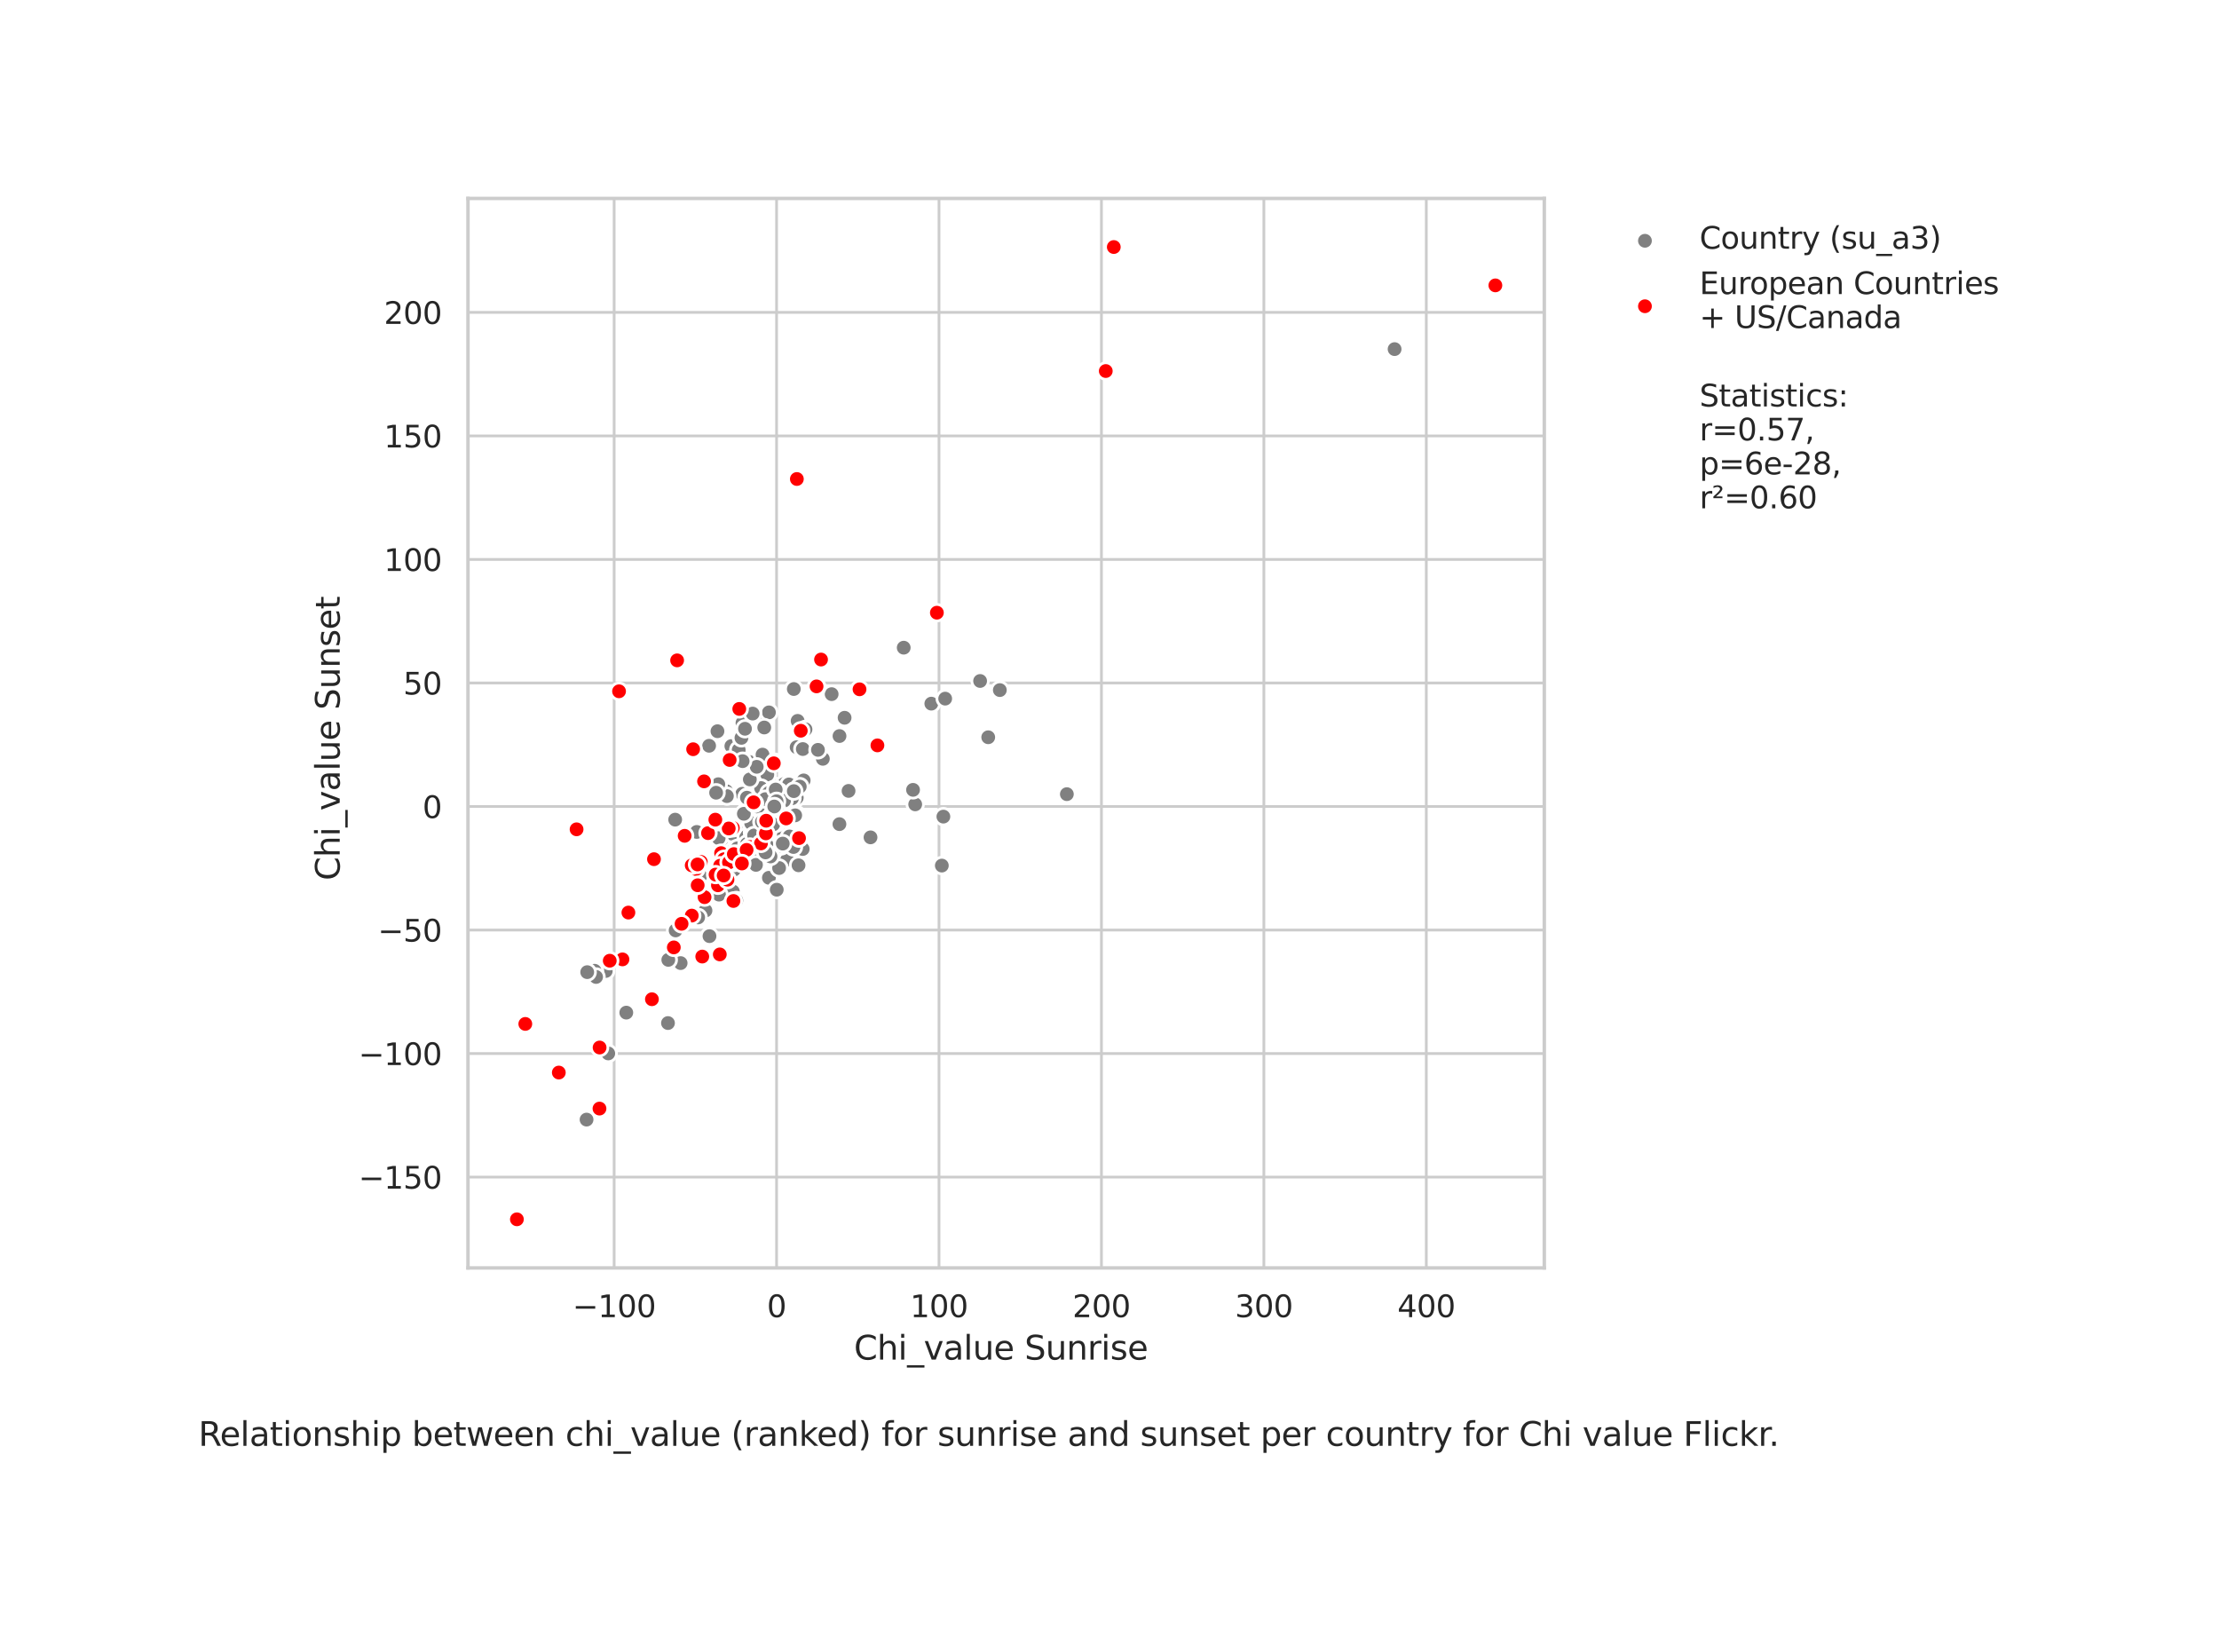<?xml version="1.0" encoding="utf-8" standalone="no"?>
<!DOCTYPE svg PUBLIC "-//W3C//DTD SVG 1.1//EN"
  "http://www.w3.org/Graphics/SVG/1.1/DTD/svg11.dtd">
<svg xmlns:xlink="http://www.w3.org/1999/xlink" width="805.276pt" height="599.467pt" viewBox="0 0 805.276 599.467" xmlns="http://www.w3.org/2000/svg" version="1.1">
 <defs>
  <style type="text/css">*{stroke-linejoin: round; stroke-linecap: butt}</style>
 </defs>
 <g id="figure_1">
  <g id="patch_1">
   <path d="M -0 599.467 
L 805.276 599.467 
L 805.276 0 
L -0 0 
z
" style="fill: #ffffff"/>
  </g>
  <g id="axes_1">
   <g id="patch_2">
    <path d="M 169.826 460.08 
L 560.426 460.08 
L 560.426 72 
L 169.826 72 
z
" style="fill: #ffffff"/>
   </g>
   <g id="matplotlib.axis_1">
    <g id="xtick_1">
     <g id="line2d_1">
      <path d="M 222.873 460.08 
L 222.873 72 
" clip-path="url(#pf992300208)" style="fill: none; stroke: #cccccc; stroke-linecap: round"/>
     </g>
     <g id="text_1">
      <!-- −100 -->
      <g style="fill: #262626" transform="translate(207.766 477.938)scale(0.11 -0.11)">
       <defs>
        <path id="DejaVuSans-2212" d="M 678 2272 
L 4684 2272 
L 4684 1741 
L 678 1741 
L 678 2272 
z
" transform="scale(0.016)"/>
        <path id="DejaVuSans-31" d="M 794 531 
L 1825 531 
L 1825 4091 
L 703 3866 
L 703 4441 
L 1819 4666 
L 2450 4666 
L 2450 531 
L 3481 531 
L 3481 0 
L 794 0 
L 794 531 
z
" transform="scale(0.016)"/>
        <path id="DejaVuSans-30" d="M 2034 4250 
Q 1547 4250 1301 3770 
Q 1056 3291 1056 2328 
Q 1056 1369 1301 889 
Q 1547 409 2034 409 
Q 2525 409 2770 889 
Q 3016 1369 3016 2328 
Q 3016 3291 2770 3770 
Q 2525 4250 2034 4250 
z
M 2034 4750 
Q 2819 4750 3233 4129 
Q 3647 3509 3647 2328 
Q 3647 1150 3233 529 
Q 2819 -91 2034 -91 
Q 1250 -91 836 529 
Q 422 1150 422 2328 
Q 422 3509 836 4129 
Q 1250 4750 2034 4750 
z
" transform="scale(0.016)"/>
       </defs>
       <use xlink:href="#DejaVuSans-2212"/>
       <use xlink:href="#DejaVuSans-31" x="83.789"/>
       <use xlink:href="#DejaVuSans-30" x="147.412"/>
       <use xlink:href="#DejaVuSans-30" x="211.035"/>
      </g>
     </g>
    </g>
    <g id="xtick_2">
     <g id="line2d_2">
      <path d="M 281.819 460.08 
L 281.819 72 
" clip-path="url(#pf992300208)" style="fill: none; stroke: #cccccc; stroke-linecap: round"/>
     </g>
     <g id="text_2">
      <!-- 0 -->
      <g style="fill: #262626" transform="translate(278.32 477.938)scale(0.11 -0.11)">
       <use xlink:href="#DejaVuSans-30"/>
      </g>
     </g>
    </g>
    <g id="xtick_3">
     <g id="line2d_3">
      <path d="M 340.766 460.08 
L 340.766 72 
" clip-path="url(#pf992300208)" style="fill: none; stroke: #cccccc; stroke-linecap: round"/>
     </g>
     <g id="text_3">
      <!-- 100 -->
      <g style="fill: #262626" transform="translate(330.268 477.938)scale(0.11 -0.11)">
       <use xlink:href="#DejaVuSans-31"/>
       <use xlink:href="#DejaVuSans-30" x="63.623"/>
       <use xlink:href="#DejaVuSans-30" x="127.246"/>
      </g>
     </g>
    </g>
    <g id="xtick_4">
     <g id="line2d_4">
      <path d="M 399.712 460.08 
L 399.712 72 
" clip-path="url(#pf992300208)" style="fill: none; stroke: #cccccc; stroke-linecap: round"/>
     </g>
     <g id="text_4">
      <!-- 200 -->
      <g style="fill: #262626" transform="translate(389.214 477.938)scale(0.11 -0.11)">
       <defs>
        <path id="DejaVuSans-32" d="M 1228 531 
L 3431 531 
L 3431 0 
L 469 0 
L 469 531 
Q 828 903 1448 1529 
Q 2069 2156 2228 2338 
Q 2531 2678 2651 2914 
Q 2772 3150 2772 3378 
Q 2772 3750 2511 3984 
Q 2250 4219 1831 4219 
Q 1534 4219 1204 4116 
Q 875 4013 500 3803 
L 500 4441 
Q 881 4594 1212 4672 
Q 1544 4750 1819 4750 
Q 2544 4750 2975 4387 
Q 3406 4025 3406 3419 
Q 3406 3131 3298 2873 
Q 3191 2616 2906 2266 
Q 2828 2175 2409 1742 
Q 1991 1309 1228 531 
z
" transform="scale(0.016)"/>
       </defs>
       <use xlink:href="#DejaVuSans-32"/>
       <use xlink:href="#DejaVuSans-30" x="63.623"/>
       <use xlink:href="#DejaVuSans-30" x="127.246"/>
      </g>
     </g>
    </g>
    <g id="xtick_5">
     <g id="line2d_5">
      <path d="M 458.659 460.08 
L 458.659 72 
" clip-path="url(#pf992300208)" style="fill: none; stroke: #cccccc; stroke-linecap: round"/>
     </g>
     <g id="text_5">
      <!-- 300 -->
      <g style="fill: #262626" transform="translate(448.16 477.938)scale(0.11 -0.11)">
       <defs>
        <path id="DejaVuSans-33" d="M 2597 2516 
Q 3050 2419 3304 2112 
Q 3559 1806 3559 1356 
Q 3559 666 3084 287 
Q 2609 -91 1734 -91 
Q 1441 -91 1130 -33 
Q 819 25 488 141 
L 488 750 
Q 750 597 1062 519 
Q 1375 441 1716 441 
Q 2309 441 2620 675 
Q 2931 909 2931 1356 
Q 2931 1769 2642 2001 
Q 2353 2234 1838 2234 
L 1294 2234 
L 1294 2753 
L 1863 2753 
Q 2328 2753 2575 2939 
Q 2822 3125 2822 3475 
Q 2822 3834 2567 4026 
Q 2313 4219 1838 4219 
Q 1578 4219 1281 4162 
Q 984 4106 628 3988 
L 628 4550 
Q 988 4650 1302 4700 
Q 1616 4750 1894 4750 
Q 2613 4750 3031 4423 
Q 3450 4097 3450 3541 
Q 3450 3153 3228 2886 
Q 3006 2619 2597 2516 
z
" transform="scale(0.016)"/>
       </defs>
       <use xlink:href="#DejaVuSans-33"/>
       <use xlink:href="#DejaVuSans-30" x="63.623"/>
       <use xlink:href="#DejaVuSans-30" x="127.246"/>
      </g>
     </g>
    </g>
    <g id="xtick_6">
     <g id="line2d_6">
      <path d="M 517.605 460.08 
L 517.605 72 
" clip-path="url(#pf992300208)" style="fill: none; stroke: #cccccc; stroke-linecap: round"/>
     </g>
     <g id="text_6">
      <!-- 400 -->
      <g style="fill: #262626" transform="translate(507.107 477.938)scale(0.11 -0.11)">
       <defs>
        <path id="DejaVuSans-34" d="M 2419 4116 
L 825 1625 
L 2419 1625 
L 2419 4116 
z
M 2253 4666 
L 3047 4666 
L 3047 1625 
L 3713 1625 
L 3713 1100 
L 3047 1100 
L 3047 0 
L 2419 0 
L 2419 1100 
L 313 1100 
L 313 1709 
L 2253 4666 
z
" transform="scale(0.016)"/>
       </defs>
       <use xlink:href="#DejaVuSans-34"/>
       <use xlink:href="#DejaVuSans-30" x="63.623"/>
       <use xlink:href="#DejaVuSans-30" x="127.246"/>
      </g>
     </g>
    </g>
    <g id="text_7">
     <!-- Chi_value Sunrise  -->
     <g style="fill: #262626" transform="translate(309.899 493.344)scale(0.12 -0.12)">
      <defs>
       <path id="DejaVuSans-43" d="M 4122 4306 
L 4122 3641 
Q 3803 3938 3442 4084 
Q 3081 4231 2675 4231 
Q 1875 4231 1450 3742 
Q 1025 3253 1025 2328 
Q 1025 1406 1450 917 
Q 1875 428 2675 428 
Q 3081 428 3442 575 
Q 3803 722 4122 1019 
L 4122 359 
Q 3791 134 3420 21 
Q 3050 -91 2638 -91 
Q 1578 -91 968 557 
Q 359 1206 359 2328 
Q 359 3453 968 4101 
Q 1578 4750 2638 4750 
Q 3056 4750 3426 4639 
Q 3797 4528 4122 4306 
z
" transform="scale(0.016)"/>
       <path id="DejaVuSans-68" d="M 3513 2113 
L 3513 0 
L 2938 0 
L 2938 2094 
Q 2938 2591 2744 2837 
Q 2550 3084 2163 3084 
Q 1697 3084 1428 2787 
Q 1159 2491 1159 1978 
L 1159 0 
L 581 0 
L 581 4863 
L 1159 4863 
L 1159 2956 
Q 1366 3272 1645 3428 
Q 1925 3584 2291 3584 
Q 2894 3584 3203 3211 
Q 3513 2838 3513 2113 
z
" transform="scale(0.016)"/>
       <path id="DejaVuSans-69" d="M 603 3500 
L 1178 3500 
L 1178 0 
L 603 0 
L 603 3500 
z
M 603 4863 
L 1178 4863 
L 1178 4134 
L 603 4134 
L 603 4863 
z
" transform="scale(0.016)"/>
       <path id="DejaVuSans-5f" d="M 3263 -1063 
L 3263 -1509 
L -63 -1509 
L -63 -1063 
L 3263 -1063 
z
" transform="scale(0.016)"/>
       <path id="DejaVuSans-76" d="M 191 3500 
L 800 3500 
L 1894 563 
L 2988 3500 
L 3597 3500 
L 2284 0 
L 1503 0 
L 191 3500 
z
" transform="scale(0.016)"/>
       <path id="DejaVuSans-61" d="M 2194 1759 
Q 1497 1759 1228 1600 
Q 959 1441 959 1056 
Q 959 750 1161 570 
Q 1363 391 1709 391 
Q 2188 391 2477 730 
Q 2766 1069 2766 1631 
L 2766 1759 
L 2194 1759 
z
M 3341 1997 
L 3341 0 
L 2766 0 
L 2766 531 
Q 2569 213 2275 61 
Q 1981 -91 1556 -91 
Q 1019 -91 701 211 
Q 384 513 384 1019 
Q 384 1609 779 1909 
Q 1175 2209 1959 2209 
L 2766 2209 
L 2766 2266 
Q 2766 2663 2505 2880 
Q 2244 3097 1772 3097 
Q 1472 3097 1187 3025 
Q 903 2953 641 2809 
L 641 3341 
Q 956 3463 1253 3523 
Q 1550 3584 1831 3584 
Q 2591 3584 2966 3190 
Q 3341 2797 3341 1997 
z
" transform="scale(0.016)"/>
       <path id="DejaVuSans-6c" d="M 603 4863 
L 1178 4863 
L 1178 0 
L 603 0 
L 603 4863 
z
" transform="scale(0.016)"/>
       <path id="DejaVuSans-75" d="M 544 1381 
L 544 3500 
L 1119 3500 
L 1119 1403 
Q 1119 906 1312 657 
Q 1506 409 1894 409 
Q 2359 409 2629 706 
Q 2900 1003 2900 1516 
L 2900 3500 
L 3475 3500 
L 3475 0 
L 2900 0 
L 2900 538 
Q 2691 219 2414 64 
Q 2138 -91 1772 -91 
Q 1169 -91 856 284 
Q 544 659 544 1381 
z
M 1991 3584 
L 1991 3584 
z
" transform="scale(0.016)"/>
       <path id="DejaVuSans-65" d="M 3597 1894 
L 3597 1613 
L 953 1613 
Q 991 1019 1311 708 
Q 1631 397 2203 397 
Q 2534 397 2845 478 
Q 3156 559 3463 722 
L 3463 178 
Q 3153 47 2828 -22 
Q 2503 -91 2169 -91 
Q 1331 -91 842 396 
Q 353 884 353 1716 
Q 353 2575 817 3079 
Q 1281 3584 2069 3584 
Q 2775 3584 3186 3129 
Q 3597 2675 3597 1894 
z
M 3022 2063 
Q 3016 2534 2758 2815 
Q 2500 3097 2075 3097 
Q 1594 3097 1305 2825 
Q 1016 2553 972 2059 
L 3022 2063 
z
" transform="scale(0.016)"/>
       <path id="DejaVuSans-20" transform="scale(0.016)"/>
       <path id="DejaVuSans-53" d="M 3425 4513 
L 3425 3897 
Q 3066 4069 2747 4153 
Q 2428 4238 2131 4238 
Q 1616 4238 1336 4038 
Q 1056 3838 1056 3469 
Q 1056 3159 1242 3001 
Q 1428 2844 1947 2747 
L 2328 2669 
Q 3034 2534 3370 2195 
Q 3706 1856 3706 1288 
Q 3706 609 3251 259 
Q 2797 -91 1919 -91 
Q 1588 -91 1214 -16 
Q 841 59 441 206 
L 441 856 
Q 825 641 1194 531 
Q 1563 422 1919 422 
Q 2459 422 2753 634 
Q 3047 847 3047 1241 
Q 3047 1584 2836 1778 
Q 2625 1972 2144 2069 
L 1759 2144 
Q 1053 2284 737 2584 
Q 422 2884 422 3419 
Q 422 4038 858 4394 
Q 1294 4750 2059 4750 
Q 2388 4750 2728 4690 
Q 3069 4631 3425 4513 
z
" transform="scale(0.016)"/>
       <path id="DejaVuSans-6e" d="M 3513 2113 
L 3513 0 
L 2938 0 
L 2938 2094 
Q 2938 2591 2744 2837 
Q 2550 3084 2163 3084 
Q 1697 3084 1428 2787 
Q 1159 2491 1159 1978 
L 1159 0 
L 581 0 
L 581 3500 
L 1159 3500 
L 1159 2956 
Q 1366 3272 1645 3428 
Q 1925 3584 2291 3584 
Q 2894 3584 3203 3211 
Q 3513 2838 3513 2113 
z
" transform="scale(0.016)"/>
       <path id="DejaVuSans-72" d="M 2631 2963 
Q 2534 3019 2420 3045 
Q 2306 3072 2169 3072 
Q 1681 3072 1420 2755 
Q 1159 2438 1159 1844 
L 1159 0 
L 581 0 
L 581 3500 
L 1159 3500 
L 1159 2956 
Q 1341 3275 1631 3429 
Q 1922 3584 2338 3584 
Q 2397 3584 2469 3576 
Q 2541 3569 2628 3553 
L 2631 2963 
z
" transform="scale(0.016)"/>
       <path id="DejaVuSans-73" d="M 2834 3397 
L 2834 2853 
Q 2591 2978 2328 3040 
Q 2066 3103 1784 3103 
Q 1356 3103 1142 2972 
Q 928 2841 928 2578 
Q 928 2378 1081 2264 
Q 1234 2150 1697 2047 
L 1894 2003 
Q 2506 1872 2764 1633 
Q 3022 1394 3022 966 
Q 3022 478 2636 193 
Q 2250 -91 1575 -91 
Q 1294 -91 989 -36 
Q 684 19 347 128 
L 347 722 
Q 666 556 975 473 
Q 1284 391 1588 391 
Q 1994 391 2212 530 
Q 2431 669 2431 922 
Q 2431 1156 2273 1281 
Q 2116 1406 1581 1522 
L 1381 1569 
Q 847 1681 609 1914 
Q 372 2147 372 2553 
Q 372 3047 722 3315 
Q 1072 3584 1716 3584 
Q 2034 3584 2315 3537 
Q 2597 3491 2834 3397 
z
" transform="scale(0.016)"/>
      </defs>
      <use xlink:href="#DejaVuSans-43"/>
      <use xlink:href="#DejaVuSans-68" x="69.824"/>
      <use xlink:href="#DejaVuSans-69" x="133.203"/>
      <use xlink:href="#DejaVuSans-5f" x="160.986"/>
      <use xlink:href="#DejaVuSans-76" x="210.986"/>
      <use xlink:href="#DejaVuSans-61" x="270.166"/>
      <use xlink:href="#DejaVuSans-6c" x="331.445"/>
      <use xlink:href="#DejaVuSans-75" x="359.229"/>
      <use xlink:href="#DejaVuSans-65" x="422.607"/>
      <use xlink:href="#DejaVuSans-20" x="484.131"/>
      <use xlink:href="#DejaVuSans-53" x="515.918"/>
      <use xlink:href="#DejaVuSans-75" x="579.395"/>
      <use xlink:href="#DejaVuSans-6e" x="642.773"/>
      <use xlink:href="#DejaVuSans-72" x="706.152"/>
      <use xlink:href="#DejaVuSans-69" x="747.266"/>
      <use xlink:href="#DejaVuSans-73" x="775.049"/>
      <use xlink:href="#DejaVuSans-65" x="827.148"/>
      <use xlink:href="#DejaVuSans-20" x="888.672"/>
     </g>
    </g>
   </g>
   <g id="matplotlib.axis_2">
    <g id="ytick_1">
     <g id="line2d_7">
      <path d="M 169.826 427.118 
L 560.426 427.118 
" clip-path="url(#pf992300208)" style="fill: none; stroke: #cccccc; stroke-linecap: round"/>
     </g>
     <g id="text_8">
      <!-- −150 -->
      <g style="fill: #262626" transform="translate(130.112 431.297)scale(0.11 -0.11)">
       <defs>
        <path id="DejaVuSans-35" d="M 691 4666 
L 3169 4666 
L 3169 4134 
L 1269 4134 
L 1269 2991 
Q 1406 3038 1543 3061 
Q 1681 3084 1819 3084 
Q 2600 3084 3056 2656 
Q 3513 2228 3513 1497 
Q 3513 744 3044 326 
Q 2575 -91 1722 -91 
Q 1428 -91 1123 -41 
Q 819 9 494 109 
L 494 744 
Q 775 591 1075 516 
Q 1375 441 1709 441 
Q 2250 441 2565 725 
Q 2881 1009 2881 1497 
Q 2881 1984 2565 2268 
Q 2250 2553 1709 2553 
Q 1456 2553 1204 2497 
Q 953 2441 691 2322 
L 691 4666 
z
" transform="scale(0.016)"/>
       </defs>
       <use xlink:href="#DejaVuSans-2212"/>
       <use xlink:href="#DejaVuSans-31" x="83.789"/>
       <use xlink:href="#DejaVuSans-35" x="147.412"/>
       <use xlink:href="#DejaVuSans-30" x="211.035"/>
      </g>
     </g>
    </g>
    <g id="ytick_2">
     <g id="line2d_8">
      <path d="M 169.826 382.295 
L 560.426 382.295 
" clip-path="url(#pf992300208)" style="fill: none; stroke: #cccccc; stroke-linecap: round"/>
     </g>
     <g id="text_9">
      <!-- −100 -->
      <g style="fill: #262626" transform="translate(130.112 386.474)scale(0.11 -0.11)">
       <use xlink:href="#DejaVuSans-2212"/>
       <use xlink:href="#DejaVuSans-31" x="83.789"/>
       <use xlink:href="#DejaVuSans-30" x="147.412"/>
       <use xlink:href="#DejaVuSans-30" x="211.035"/>
      </g>
     </g>
    </g>
    <g id="ytick_3">
     <g id="line2d_9">
      <path d="M 169.826 337.471 
L 560.426 337.471 
" clip-path="url(#pf992300208)" style="fill: none; stroke: #cccccc; stroke-linecap: round"/>
     </g>
     <g id="text_10">
      <!-- −50 -->
      <g style="fill: #262626" transform="translate(137.111 341.65)scale(0.11 -0.11)">
       <use xlink:href="#DejaVuSans-2212"/>
       <use xlink:href="#DejaVuSans-35" x="83.789"/>
       <use xlink:href="#DejaVuSans-30" x="147.412"/>
      </g>
     </g>
    </g>
    <g id="ytick_4">
     <g id="line2d_10">
      <path d="M 169.826 292.647 
L 560.426 292.647 
" clip-path="url(#pf992300208)" style="fill: none; stroke: #cccccc; stroke-linecap: round"/>
     </g>
     <g id="text_11">
      <!-- 0 -->
      <g style="fill: #262626" transform="translate(153.327 296.826)scale(0.11 -0.11)">
       <use xlink:href="#DejaVuSans-30"/>
      </g>
     </g>
    </g>
    <g id="ytick_5">
     <g id="line2d_11">
      <path d="M 169.826 247.823 
L 560.426 247.823 
" clip-path="url(#pf992300208)" style="fill: none; stroke: #cccccc; stroke-linecap: round"/>
     </g>
     <g id="text_12">
      <!-- 50 -->
      <g style="fill: #262626" transform="translate(146.329 252.002)scale(0.11 -0.11)">
       <use xlink:href="#DejaVuSans-35"/>
       <use xlink:href="#DejaVuSans-30" x="63.623"/>
      </g>
     </g>
    </g>
    <g id="ytick_6">
     <g id="line2d_12">
      <path d="M 169.826 203 
L 560.426 203 
" clip-path="url(#pf992300208)" style="fill: none; stroke: #cccccc; stroke-linecap: round"/>
     </g>
     <g id="text_13">
      <!-- 100 -->
      <g style="fill: #262626" transform="translate(139.33 207.179)scale(0.11 -0.11)">
       <use xlink:href="#DejaVuSans-31"/>
       <use xlink:href="#DejaVuSans-30" x="63.623"/>
       <use xlink:href="#DejaVuSans-30" x="127.246"/>
      </g>
     </g>
    </g>
    <g id="ytick_7">
     <g id="line2d_13">
      <path d="M 169.826 158.176 
L 560.426 158.176 
" clip-path="url(#pf992300208)" style="fill: none; stroke: #cccccc; stroke-linecap: round"/>
     </g>
     <g id="text_14">
      <!-- 150 -->
      <g style="fill: #262626" transform="translate(139.33 162.355)scale(0.11 -0.11)">
       <use xlink:href="#DejaVuSans-31"/>
       <use xlink:href="#DejaVuSans-35" x="63.623"/>
       <use xlink:href="#DejaVuSans-30" x="127.246"/>
      </g>
     </g>
    </g>
    <g id="ytick_8">
     <g id="line2d_14">
      <path d="M 169.826 113.352 
L 560.426 113.352 
" clip-path="url(#pf992300208)" style="fill: none; stroke: #cccccc; stroke-linecap: round"/>
     </g>
     <g id="text_15">
      <!-- 200 -->
      <g style="fill: #262626" transform="translate(139.33 117.531)scale(0.11 -0.11)">
       <use xlink:href="#DejaVuSans-32"/>
       <use xlink:href="#DejaVuSans-30" x="63.623"/>
       <use xlink:href="#DejaVuSans-30" x="127.246"/>
      </g>
     </g>
    </g>
    <g id="text_16">
     <!-- Chi_value Sunset  -->
     <g style="fill: #262626" transform="translate(123.283 319.486)rotate(-90)scale(0.12 -0.12)">
      <defs>
       <path id="DejaVuSans-74" d="M 1172 4494 
L 1172 3500 
L 2356 3500 
L 2356 3053 
L 1172 3053 
L 1172 1153 
Q 1172 725 1289 603 
Q 1406 481 1766 481 
L 2356 481 
L 2356 0 
L 1766 0 
Q 1100 0 847 248 
Q 594 497 594 1153 
L 594 3053 
L 172 3053 
L 172 3500 
L 594 3500 
L 594 4494 
L 1172 4494 
z
" transform="scale(0.016)"/>
      </defs>
      <use xlink:href="#DejaVuSans-43"/>
      <use xlink:href="#DejaVuSans-68" x="69.824"/>
      <use xlink:href="#DejaVuSans-69" x="133.203"/>
      <use xlink:href="#DejaVuSans-5f" x="160.986"/>
      <use xlink:href="#DejaVuSans-76" x="210.986"/>
      <use xlink:href="#DejaVuSans-61" x="270.166"/>
      <use xlink:href="#DejaVuSans-6c" x="331.445"/>
      <use xlink:href="#DejaVuSans-75" x="359.229"/>
      <use xlink:href="#DejaVuSans-65" x="422.607"/>
      <use xlink:href="#DejaVuSans-20" x="484.131"/>
      <use xlink:href="#DejaVuSans-53" x="515.918"/>
      <use xlink:href="#DejaVuSans-75" x="579.395"/>
      <use xlink:href="#DejaVuSans-6e" x="642.773"/>
      <use xlink:href="#DejaVuSans-73" x="706.152"/>
      <use xlink:href="#DejaVuSans-65" x="758.252"/>
      <use xlink:href="#DejaVuSans-74" x="819.775"/>
      <use xlink:href="#DejaVuSans-20" x="858.984"/>
     </g>
    </g>
   </g>
   <g id="PathCollection_1">
    <defs>
     <path id="m96b58e0fd4" d="M 0 3 
C 0.796 3 1.559 2.684 2.121 2.121 
C 2.684 1.559 3 0.796 3 0 
C 3 -0.796 2.684 -1.559 2.121 -2.121 
C 1.559 -2.684 0.796 -3 0 -3 
C -0.796 -3 -1.559 -2.684 -2.121 -2.121 
C -2.684 -1.559 -3 -0.796 -3 0 
C -3 0.796 -2.684 1.559 -2.121 2.121 
C -1.559 2.684 -0.796 3 0 3 
z
" style="stroke: #ffffff"/>
    </defs>
    <g clip-path="url(#pf992300208)">
     <use xlink:href="#m96b58e0fd4" x="277.6" y="282.951" style="fill: #808080; stroke: #ffffff"/>
     <use xlink:href="#m96b58e0fd4" x="276.205" y="286.295" style="fill: #808080; stroke: #ffffff"/>
     <use xlink:href="#m96b58e0fd4" x="274.314" y="303.229" style="fill: #808080; stroke: #ffffff"/>
     <use xlink:href="#m96b58e0fd4" x="284.155" y="290.02" style="fill: #808080; stroke: #ffffff"/>
     <use xlink:href="#m96b58e0fd4" x="242.41" y="371.227" style="fill: #808080; stroke: #ffffff"/>
     <use xlink:href="#m96b58e0fd4" x="254.157" y="317.855" style="fill: #808080; stroke: #ffffff"/>
     <use xlink:href="#m96b58e0fd4" x="279.879" y="284.679" style="fill: #808080; stroke: #ffffff"/>
     <use xlink:href="#m96b58e0fd4" x="269.738" y="303.617" style="fill: #808080; stroke: #ffffff"/>
     <use xlink:href="#m96b58e0fd4" x="245.023" y="297.418" style="fill: #808080; stroke: #ffffff"/>
     <use xlink:href="#m96b58e0fd4" x="280.169" y="292.997" style="fill: #808080; stroke: #ffffff"/>
     <use xlink:href="#m96b58e0fd4" x="283.334" y="294.795" style="fill: #808080; stroke: #ffffff"/>
     <use xlink:href="#m96b58e0fd4" x="275.685" y="284.773" style="fill: #808080; stroke: #ffffff"/>
     <use xlink:href="#m96b58e0fd4" x="272.361" y="302.097" style="fill: #808080; stroke: #ffffff"/>
     <use xlink:href="#m96b58e0fd4" x="274.275" y="284.791" style="fill: #808080; stroke: #ffffff"/>
     <use xlink:href="#m96b58e0fd4" x="281.627" y="297.11" style="fill: #808080; stroke: #ffffff"/>
     <use xlink:href="#m96b58e0fd4" x="265.527" y="302.449" style="fill: #808080; stroke: #ffffff"/>
     <use xlink:href="#m96b58e0fd4" x="279.163" y="300.201" style="fill: #808080; stroke: #ffffff"/>
     <use xlink:href="#m96b58e0fd4" x="284.643" y="284.466" style="fill: #808080; stroke: #ffffff"/>
     <use xlink:href="#m96b58e0fd4" x="281.819" y="298.582" style="fill: #808080; stroke: #ffffff"/>
     <use xlink:href="#m96b58e0fd4" x="282.277" y="294.983" style="fill: #808080; stroke: #ffffff"/>
     <use xlink:href="#m96b58e0fd4" x="274.582" y="291.957" style="fill: #808080; stroke: #ffffff"/>
     <use xlink:href="#m96b58e0fd4" x="275.443" y="298.994" style="fill: #808080; stroke: #ffffff"/>
     <use xlink:href="#m96b58e0fd4" x="277.547" y="287.415" style="fill: #808080; stroke: #ffffff"/>
     <use xlink:href="#m96b58e0fd4" x="277.738" y="292.166" style="fill: #808080; stroke: #ffffff"/>
     <use xlink:href="#m96b58e0fd4" x="276.788" y="284.221" style="fill: #808080; stroke: #ffffff"/>
     <use xlink:href="#m96b58e0fd4" x="278.895" y="276.855" style="fill: #808080; stroke: #ffffff"/>
     <use xlink:href="#m96b58e0fd4" x="276.992" y="291.981" style="fill: #808080; stroke: #ffffff"/>
     <use xlink:href="#m96b58e0fd4" x="275.473" y="284.326" style="fill: #808080; stroke: #ffffff"/>
     <use xlink:href="#m96b58e0fd4" x="286.309" y="284.642" style="fill: #808080; stroke: #ffffff"/>
     <use xlink:href="#m96b58e0fd4" x="277.16" y="293.505" style="fill: #808080; stroke: #ffffff"/>
     <use xlink:href="#m96b58e0fd4" x="252.852" y="301.876" style="fill: #808080; stroke: #ffffff"/>
     <use xlink:href="#m96b58e0fd4" x="285.781" y="306.07" style="fill: #808080; stroke: #ffffff"/>
     <use xlink:href="#m96b58e0fd4" x="277.155" y="299.633" style="fill: #808080; stroke: #ffffff"/>
     <use xlink:href="#m96b58e0fd4" x="285.665" y="311.989" style="fill: #808080; stroke: #ffffff"/>
     <use xlink:href="#m96b58e0fd4" x="272.037" y="276.53" style="fill: #808080; stroke: #ffffff"/>
     <use xlink:href="#m96b58e0fd4" x="274.304" y="298.093" style="fill: #808080; stroke: #ffffff"/>
     <use xlink:href="#m96b58e0fd4" x="277.334" y="294.428" style="fill: #808080; stroke: #ffffff"/>
     <use xlink:href="#m96b58e0fd4" x="274.72" y="305.345" style="fill: #808080; stroke: #ffffff"/>
     <use xlink:href="#m96b58e0fd4" x="282.786" y="291.032" style="fill: #808080; stroke: #ffffff"/>
     <use xlink:href="#m96b58e0fd4" x="257.339" y="270.615" style="fill: #808080; stroke: #ffffff"/>
     <use xlink:href="#m96b58e0fd4" x="289.461" y="261.577" style="fill: #808080; stroke: #ffffff"/>
     <use xlink:href="#m96b58e0fd4" x="332.13" y="291.87" style="fill: #808080; stroke: #ffffff"/>
     <use xlink:href="#m96b58e0fd4" x="277.313" y="304.012" style="fill: #808080; stroke: #ffffff"/>
     <use xlink:href="#m96b58e0fd4" x="212.863" y="406.26" style="fill: #808080; stroke: #ffffff"/>
     <use xlink:href="#m96b58e0fd4" x="262.945" y="315.007" style="fill: #808080; stroke: #ffffff"/>
     <use xlink:href="#m96b58e0fd4" x="273.465" y="300.956" style="fill: #808080; stroke: #ffffff"/>
     <use xlink:href="#m96b58e0fd4" x="274.554" y="302.457" style="fill: #808080; stroke: #ffffff"/>
     <use xlink:href="#m96b58e0fd4" x="277.906" y="298.813" style="fill: #808080; stroke: #ffffff"/>
     <use xlink:href="#m96b58e0fd4" x="289.101" y="271.13" style="fill: #808080; stroke: #ffffff"/>
     <use xlink:href="#m96b58e0fd4" x="277.845" y="259.519" style="fill: #808080; stroke: #ffffff"/>
     <use xlink:href="#m96b58e0fd4" x="279.044" y="258.493" style="fill: #808080; stroke: #ffffff"/>
     <use xlink:href="#m96b58e0fd4" x="247.002" y="349.469" style="fill: #808080; stroke: #ffffff"/>
     <use xlink:href="#m96b58e0fd4" x="282.408" y="296.879" style="fill: #808080; stroke: #ffffff"/>
     <use xlink:href="#m96b58e0fd4" x="291.302" y="308.075" style="fill: #808080; stroke: #ffffff"/>
     <use xlink:href="#m96b58e0fd4" x="327.96" y="235.017" style="fill: #808080; stroke: #ffffff"/>
     <use xlink:href="#m96b58e0fd4" x="276.76" y="304.22" style="fill: #808080; stroke: #ffffff"/>
     <use xlink:href="#m96b58e0fd4" x="274.736" y="303.39" style="fill: #808080; stroke: #ffffff"/>
     <use xlink:href="#m96b58e0fd4" x="281.882" y="293.749" style="fill: #808080; stroke: #ffffff"/>
     <use xlink:href="#m96b58e0fd4" x="257.473" y="339.688" style="fill: #808080; stroke: #ffffff"/>
     <use xlink:href="#m96b58e0fd4" x="273.912" y="298.815" style="fill: #808080; stroke: #ffffff"/>
     <use xlink:href="#m96b58e0fd4" x="276.723" y="273.821" style="fill: #808080; stroke: #ffffff"/>
     <use xlink:href="#m96b58e0fd4" x="270.282" y="302.032" style="fill: #808080; stroke: #ffffff"/>
     <use xlink:href="#m96b58e0fd4" x="265.948" y="323.469" style="fill: #808080; stroke: #ffffff"/>
     <use xlink:href="#m96b58e0fd4" x="281.819" y="292.79" style="fill: #808080; stroke: #ffffff"/>
     <use xlink:href="#m96b58e0fd4" x="276.762" y="296" style="fill: #808080; stroke: #ffffff"/>
     <use xlink:href="#m96b58e0fd4" x="281.151" y="286.459" style="fill: #808080; stroke: #ffffff"/>
     <use xlink:href="#m96b58e0fd4" x="278.453" y="281.075" style="fill: #808080; stroke: #ffffff"/>
     <use xlink:href="#m96b58e0fd4" x="265.413" y="270.719" style="fill: #808080; stroke: #ffffff"/>
     <use xlink:href="#m96b58e0fd4" x="279.348" y="294.254" style="fill: #808080; stroke: #ffffff"/>
     <use xlink:href="#m96b58e0fd4" x="271.814" y="311.147" style="fill: #808080; stroke: #ffffff"/>
     <use xlink:href="#m96b58e0fd4" x="279.034" y="318.516" style="fill: #808080; stroke: #ffffff"/>
     <use xlink:href="#m96b58e0fd4" x="289.145" y="295.648" style="fill: #808080; stroke: #ffffff"/>
     <use xlink:href="#m96b58e0fd4" x="274.005" y="294.232" style="fill: #808080; stroke: #ffffff"/>
     <use xlink:href="#m96b58e0fd4" x="306.505" y="260.451" style="fill: #808080; stroke: #ffffff"/>
     <use xlink:href="#m96b58e0fd4" x="256.02" y="330.408" style="fill: #808080; stroke: #ffffff"/>
     <use xlink:href="#m96b58e0fd4" x="263.702" y="308.569" style="fill: #808080; stroke: #ffffff"/>
     <use xlink:href="#m96b58e0fd4" x="284.465" y="302.898" style="fill: #808080; stroke: #ffffff"/>
     <use xlink:href="#m96b58e0fd4" x="281.819" y="294.485" style="fill: #808080; stroke: #ffffff"/>
     <use xlink:href="#m96b58e0fd4" x="267.21" y="326.742" style="fill: #808080; stroke: #ffffff"/>
     <use xlink:href="#m96b58e0fd4" x="275.508" y="295.248" style="fill: #808080; stroke: #ffffff"/>
     <use xlink:href="#m96b58e0fd4" x="271.153" y="301.974" style="fill: #808080; stroke: #ffffff"/>
     <use xlink:href="#m96b58e0fd4" x="289.147" y="289.437" style="fill: #808080; stroke: #ffffff"/>
     <use xlink:href="#m96b58e0fd4" x="281.819" y="297.432" style="fill: #808080; stroke: #ffffff"/>
     <use xlink:href="#m96b58e0fd4" x="269.215" y="311.709" style="fill: #808080; stroke: #ffffff"/>
     <use xlink:href="#m96b58e0fd4" x="265.434" y="314.542" style="fill: #808080; stroke: #ffffff"/>
     <use xlink:href="#m96b58e0fd4" x="275.739" y="302.398" style="fill: #808080; stroke: #ffffff"/>
     <use xlink:href="#m96b58e0fd4" x="263.556" y="287.083" style="fill: #808080; stroke: #ffffff"/>
     <use xlink:href="#m96b58e0fd4" x="362.84" y="250.406" style="fill: #808080; stroke: #ffffff"/>
     <use xlink:href="#m96b58e0fd4" x="337.977" y="255.325" style="fill: #808080; stroke: #ffffff"/>
     <use xlink:href="#m96b58e0fd4" x="282.01" y="295.864" style="fill: #808080; stroke: #ffffff"/>
     <use xlink:href="#m96b58e0fd4" x="282.354" y="295.523" style="fill: #808080; stroke: #ffffff"/>
     <use xlink:href="#m96b58e0fd4" x="282.662" y="287.303" style="fill: #808080; stroke: #ffffff"/>
     <use xlink:href="#m96b58e0fd4" x="291.342" y="271.802" style="fill: #808080; stroke: #ffffff"/>
     <use xlink:href="#m96b58e0fd4" x="269.45" y="262.312" style="fill: #808080; stroke: #ffffff"/>
     <use xlink:href="#m96b58e0fd4" x="269.355" y="288.03" style="fill: #808080; stroke: #ffffff"/>
     <use xlink:href="#m96b58e0fd4" x="263.792" y="288.877" style="fill: #808080; stroke: #ffffff"/>
     <use xlink:href="#m96b58e0fd4" x="341.789" y="314.084" style="fill: #808080; stroke: #ffffff"/>
     <use xlink:href="#m96b58e0fd4" x="284.728" y="291.438" style="fill: #808080; stroke: #ffffff"/>
     <use xlink:href="#m96b58e0fd4" x="343.009" y="253.509" style="fill: #808080; stroke: #ffffff"/>
     <use xlink:href="#m96b58e0fd4" x="284.67" y="296.828" style="fill: #808080; stroke: #ffffff"/>
     <use xlink:href="#m96b58e0fd4" x="261.639" y="306.606" style="fill: #808080; stroke: #ffffff"/>
     <use xlink:href="#m96b58e0fd4" x="273.14" y="258.931" style="fill: #808080; stroke: #ffffff"/>
     <use xlink:href="#m96b58e0fd4" x="274.2" y="301.012" style="fill: #808080; stroke: #ffffff"/>
     <use xlink:href="#m96b58e0fd4" x="271.291" y="289.135" style="fill: #808080; stroke: #ffffff"/>
     <use xlink:href="#m96b58e0fd4" x="271.739" y="299.434" style="fill: #808080; stroke: #ffffff"/>
     <use xlink:href="#m96b58e0fd4" x="292.315" y="264.65" style="fill: #808080; stroke: #ffffff"/>
     <use xlink:href="#m96b58e0fd4" x="304.628" y="299.045" style="fill: #808080; stroke: #ffffff"/>
     <use xlink:href="#m96b58e0fd4" x="291.657" y="283.181" style="fill: #808080; stroke: #ffffff"/>
     <use xlink:href="#m96b58e0fd4" x="281.178" y="276.579" style="fill: #808080; stroke: #ffffff"/>
     <use xlink:href="#m96b58e0fd4" x="270.822" y="303.641" style="fill: #808080; stroke: #ffffff"/>
     <use xlink:href="#m96b58e0fd4" x="276.867" y="301.325" style="fill: #808080; stroke: #ffffff"/>
     <use xlink:href="#m96b58e0fd4" x="286.522" y="303.521" style="fill: #808080; stroke: #ffffff"/>
     <use xlink:href="#m96b58e0fd4" x="260.672" y="284.564" style="fill: #808080; stroke: #ffffff"/>
     <use xlink:href="#m96b58e0fd4" x="268.081" y="272.11" style="fill: #808080; stroke: #ffffff"/>
     <use xlink:href="#m96b58e0fd4" x="269.991" y="310.245" style="fill: #808080; stroke: #ffffff"/>
     <use xlink:href="#m96b58e0fd4" x="288.58" y="295.857" style="fill: #808080; stroke: #ffffff"/>
     <use xlink:href="#m96b58e0fd4" x="279.743" y="297.723" style="fill: #808080; stroke: #ffffff"/>
     <use xlink:href="#m96b58e0fd4" x="315.911" y="303.843" style="fill: #808080; stroke: #ffffff"/>
     <use xlink:href="#m96b58e0fd4" x="283.522" y="306.958" style="fill: #808080; stroke: #ffffff"/>
     <use xlink:href="#m96b58e0fd4" x="266.451" y="313.363" style="fill: #808080; stroke: #ffffff"/>
     <use xlink:href="#m96b58e0fd4" x="281.819" y="293.568" style="fill: #808080; stroke: #ffffff"/>
     <use xlink:href="#m96b58e0fd4" x="260.919" y="324.623" style="fill: #808080; stroke: #ffffff"/>
     <use xlink:href="#m96b58e0fd4" x="253.356" y="332.9" style="fill: #808080; stroke: #ffffff"/>
     <use xlink:href="#m96b58e0fd4" x="264.983" y="315.249" style="fill: #808080; stroke: #ffffff"/>
     <use xlink:href="#m96b58e0fd4" x="227.281" y="367.443" style="fill: #808080; stroke: #ffffff"/>
     <use xlink:href="#m96b58e0fd4" x="260.798" y="304.129" style="fill: #808080; stroke: #ffffff"/>
     <use xlink:href="#m96b58e0fd4" x="282.025" y="295.302" style="fill: #808080; stroke: #ffffff"/>
     <use xlink:href="#m96b58e0fd4" x="269.072" y="267.735" style="fill: #808080; stroke: #ffffff"/>
     <use xlink:href="#m96b58e0fd4" x="280.21" y="291.259" style="fill: #808080; stroke: #ffffff"/>
     <use xlink:href="#m96b58e0fd4" x="259.878" y="287.649" style="fill: #808080; stroke: #ffffff"/>
     <use xlink:href="#m96b58e0fd4" x="242.53" y="348.297" style="fill: #808080; stroke: #ffffff"/>
     <use xlink:href="#m96b58e0fd4" x="273.088" y="309.077" style="fill: #808080; stroke: #ffffff"/>
     <use xlink:href="#m96b58e0fd4" x="266.191" y="308.562" style="fill: #808080; stroke: #ffffff"/>
     <use xlink:href="#m96b58e0fd4" x="342.355" y="296.319" style="fill: #808080; stroke: #ffffff"/>
     <use xlink:href="#m96b58e0fd4" x="358.627" y="267.523" style="fill: #808080; stroke: #ffffff"/>
     <use xlink:href="#m96b58e0fd4" x="282.354" y="291.788" style="fill: #808080; stroke: #ffffff"/>
     <use xlink:href="#m96b58e0fd4" x="298.61" y="275.346" style="fill: #808080; stroke: #ffffff"/>
     <use xlink:href="#m96b58e0fd4" x="281.819" y="292.641" style="fill: #808080; stroke: #ffffff"/>
     <use xlink:href="#m96b58e0fd4" x="265.659" y="310.903" style="fill: #808080; stroke: #ffffff"/>
     <use xlink:href="#m96b58e0fd4" x="267.549" y="310.657" style="fill: #808080; stroke: #ffffff"/>
     <use xlink:href="#m96b58e0fd4" x="276.633" y="299.099" style="fill: #808080; stroke: #ffffff"/>
     <use xlink:href="#m96b58e0fd4" x="278.04" y="295.866" style="fill: #808080; stroke: #ffffff"/>
     <use xlink:href="#m96b58e0fd4" x="280.566" y="297.724" style="fill: #808080; stroke: #ffffff"/>
     <use xlink:href="#m96b58e0fd4" x="282.737" y="314.977" style="fill: #808080; stroke: #ffffff"/>
     <use xlink:href="#m96b58e0fd4" x="276.196" y="285.954" style="fill: #808080; stroke: #ffffff"/>
     <use xlink:href="#m96b58e0fd4" x="266.36" y="315.581" style="fill: #808080; stroke: #ffffff"/>
     <use xlink:href="#m96b58e0fd4" x="275.63" y="294.339" style="fill: #808080; stroke: #ffffff"/>
     <use xlink:href="#m96b58e0fd4" x="274.945" y="296.197" style="fill: #808080; stroke: #ffffff"/>
     <use xlink:href="#m96b58e0fd4" x="281.549" y="293.725" style="fill: #808080; stroke: #ffffff"/>
     <use xlink:href="#m96b58e0fd4" x="304.655" y="267.076" style="fill: #808080; stroke: #ffffff"/>
     <use xlink:href="#m96b58e0fd4" x="271.949" y="282.612" style="fill: #808080; stroke: #ffffff"/>
     <use xlink:href="#m96b58e0fd4" x="272.116" y="282.818" style="fill: #808080; stroke: #ffffff"/>
     <use xlink:href="#m96b58e0fd4" x="284.262" y="296.198" style="fill: #808080; stroke: #ffffff"/>
     <use xlink:href="#m96b58e0fd4" x="283.337" y="294.599" style="fill: #808080; stroke: #ffffff"/>
     <use xlink:href="#m96b58e0fd4" x="274.619" y="278.247" style="fill: #808080; stroke: #ffffff"/>
     <use xlink:href="#m96b58e0fd4" x="301.805" y="251.881" style="fill: #808080; stroke: #ffffff"/>
     <use xlink:href="#m96b58e0fd4" x="280.716" y="286.523" style="fill: #808080; stroke: #ffffff"/>
     <use xlink:href="#m96b58e0fd4" x="281.903" y="295.971" style="fill: #808080; stroke: #ffffff"/>
     <use xlink:href="#m96b58e0fd4" x="280.609" y="293.611" style="fill: #808080; stroke: #ffffff"/>
     <use xlink:href="#m96b58e0fd4" x="288.073" y="250.019" style="fill: #808080; stroke: #ffffff"/>
     <use xlink:href="#m96b58e0fd4" x="278.132" y="306.396" style="fill: #808080; stroke: #ffffff"/>
     <use xlink:href="#m96b58e0fd4" x="278.96" y="299.475" style="fill: #808080; stroke: #ffffff"/>
     <use xlink:href="#m96b58e0fd4" x="278.617" y="297.491" style="fill: #808080; stroke: #ffffff"/>
     <use xlink:href="#m96b58e0fd4" x="281.819" y="297.741" style="fill: #808080; stroke: #ffffff"/>
     <use xlink:href="#m96b58e0fd4" x="267.607" y="307.828" style="fill: #808080; stroke: #ffffff"/>
     <use xlink:href="#m96b58e0fd4" x="307.94" y="286.987" style="fill: #808080; stroke: #ffffff"/>
     <use xlink:href="#m96b58e0fd4" x="245.181" y="337.611" style="fill: #808080; stroke: #ffffff"/>
     <use xlink:href="#m96b58e0fd4" x="280.778" y="291.329" style="fill: #808080; stroke: #ffffff"/>
     <use xlink:href="#m96b58e0fd4" x="289.791" y="313.979" style="fill: #808080; stroke: #ffffff"/>
     <use xlink:href="#m96b58e0fd4" x="271.472" y="292.818" style="fill: #808080; stroke: #ffffff"/>
     <use xlink:href="#m96b58e0fd4" x="278.781" y="293.059" style="fill: #808080; stroke: #ffffff"/>
     <use xlink:href="#m96b58e0fd4" x="283.018" y="295.025" style="fill: #808080; stroke: #ffffff"/>
     <use xlink:href="#m96b58e0fd4" x="287.414" y="289.66" style="fill: #808080; stroke: #ffffff"/>
     <use xlink:href="#m96b58e0fd4" x="279.063" y="287.708" style="fill: #808080; stroke: #ffffff"/>
     <use xlink:href="#m96b58e0fd4" x="271.825" y="306.57" style="fill: #808080; stroke: #ffffff"/>
     <use xlink:href="#m96b58e0fd4" x="277.345" y="263.981" style="fill: #808080; stroke: #ffffff"/>
     <use xlink:href="#m96b58e0fd4" x="271.059" y="289.451" style="fill: #808080; stroke: #ffffff"/>
     <use xlink:href="#m96b58e0fd4" x="273.069" y="302.157" style="fill: #808080; stroke: #ffffff"/>
     <use xlink:href="#m96b58e0fd4" x="260.369" y="265.327" style="fill: #808080; stroke: #ffffff"/>
     <use xlink:href="#m96b58e0fd4" x="267.354" y="309.946" style="fill: #808080; stroke: #ffffff"/>
     <use xlink:href="#m96b58e0fd4" x="277.1" y="295.999" style="fill: #808080; stroke: #ffffff"/>
     <use xlink:href="#m96b58e0fd4" x="284.534" y="290.522" style="fill: #808080; stroke: #ffffff"/>
     <use xlink:href="#m96b58e0fd4" x="219.827" y="352.336" style="fill: #808080; stroke: #ffffff"/>
     <use xlink:href="#m96b58e0fd4" x="266.221" y="313.036" style="fill: #808080; stroke: #ffffff"/>
     <use xlink:href="#m96b58e0fd4" x="215.767" y="352.248" style="fill: #808080; stroke: #ffffff"/>
     <use xlink:href="#m96b58e0fd4" x="296.834" y="272.093" style="fill: #808080; stroke: #ffffff"/>
     <use xlink:href="#m96b58e0fd4" x="281.819" y="298.645" style="fill: #808080; stroke: #ffffff"/>
     <use xlink:href="#m96b58e0fd4" x="216.317" y="354.501" style="fill: #808080; stroke: #ffffff"/>
     <use xlink:href="#m96b58e0fd4" x="275.761" y="299.815" style="fill: #808080; stroke: #ffffff"/>
     <use xlink:href="#m96b58e0fd4" x="278.413" y="299.506" style="fill: #808080; stroke: #ffffff"/>
     <use xlink:href="#m96b58e0fd4" x="275.08" y="292.719" style="fill: #808080; stroke: #ffffff"/>
     <use xlink:href="#m96b58e0fd4" x="272.594" y="298.666" style="fill: #808080; stroke: #ffffff"/>
     <use xlink:href="#m96b58e0fd4" x="387.161" y="288.167" style="fill: #808080; stroke: #ffffff"/>
     <use xlink:href="#m96b58e0fd4" x="355.683" y="247.1" style="fill: #808080; stroke: #ffffff"/>
     <use xlink:href="#m96b58e0fd4" x="273.657" y="305.033" style="fill: #808080; stroke: #ffffff"/>
     <use xlink:href="#m96b58e0fd4" x="271.088" y="306.234" style="fill: #808080; stroke: #ffffff"/>
     <use xlink:href="#m96b58e0fd4" x="277.721" y="289.984" style="fill: #808080; stroke: #ffffff"/>
     <use xlink:href="#m96b58e0fd4" x="213.097" y="352.755" style="fill: #808080; stroke: #ffffff"/>
     <use xlink:href="#m96b58e0fd4" x="296.394" y="249.405" style="fill: #808080; stroke: #ffffff"/>
     <use xlink:href="#m96b58e0fd4" x="281.884" y="322.84" style="fill: #808080; stroke: #ffffff"/>
     <use xlink:href="#m96b58e0fd4" x="274.345" y="313.832" style="fill: #808080; stroke: #ffffff"/>
     <use xlink:href="#m96b58e0fd4" x="273.666" y="303.15" style="fill: #808080; stroke: #ffffff"/>
     <use xlink:href="#m96b58e0fd4" x="287.958" y="307.343" style="fill: #808080; stroke: #ffffff"/>
     <use xlink:href="#m96b58e0fd4" x="270.363" y="264.446" style="fill: #808080; stroke: #ffffff"/>
     <use xlink:href="#m96b58e0fd4" x="269.945" y="295.293" style="fill: #808080; stroke: #ffffff"/>
     <use xlink:href="#m96b58e0fd4" x="276.487" y="298.22" style="fill: #808080; stroke: #ffffff"/>
     <use xlink:href="#m96b58e0fd4" x="279.618" y="310.767" style="fill: #808080; stroke: #ffffff"/>
     <use xlink:href="#m96b58e0fd4" x="506.1" y="126.681" style="fill: #808080; stroke: #ffffff"/>
     <use xlink:href="#m96b58e0fd4" x="331.343" y="286.608" style="fill: #808080; stroke: #ffffff"/>
     <use xlink:href="#m96b58e0fd4" x="290.235" y="285.425" style="fill: #808080; stroke: #ffffff"/>
     <use xlink:href="#m96b58e0fd4" x="281.505" y="286.497" style="fill: #808080; stroke: #ffffff"/>
     <use xlink:href="#m96b58e0fd4" x="281.819" y="293.568" style="fill: #808080; stroke: #ffffff"/>
     <use xlink:href="#m96b58e0fd4" x="288.07" y="287.069" style="fill: #808080; stroke: #ffffff"/>
     <use xlink:href="#m96b58e0fd4" x="267.477" y="312.025" style="fill: #808080; stroke: #ffffff"/>
     <use xlink:href="#m96b58e0fd4" x="220.737" y="382.246" style="fill: #808080; stroke: #ffffff"/>
     <use xlink:href="#m96b58e0fd4" x="269.496" y="276.195" style="fill: #808080; stroke: #ffffff"/>
     <use xlink:href="#m96b58e0fd4" x="281.819" y="290.742" style="fill: #808080; stroke: #ffffff"/>
     <use xlink:href="#m96b58e0fd4" x="273.828" y="291.522" style="fill: #808080; stroke: #ffffff"/>
     <use xlink:href="#m96b58e0fd4" x="284.063" y="306.11" style="fill: #808080; stroke: #ffffff"/>
     <use xlink:href="#m96b58e0fd4" x="277.823" y="309.305" style="fill: #808080; stroke: #ffffff"/>
     <use xlink:href="#m96b58e0fd4" x="280.983" y="292.647" style="fill: #808080; stroke: #ffffff"/>
     <use xlink:href="#m96b58e0fd4" x="280.595" y="299.151" style="fill: #808080; stroke: #ffffff"/>
    </g>
   </g>
   <g id="PathCollection_2">
    <defs>
     <path id="mcf9dc8d7ae" d="M 0 3 
C 0.796 3 1.559 2.684 2.121 2.121 
C 2.684 1.559 3 0.796 3 0 
C 3 -0.796 2.684 -1.559 2.121 -2.121 
C 1.559 -2.684 0.796 -3 0 -3 
C -0.796 -3 -1.559 -2.684 -2.121 -2.121 
C -2.684 -1.559 -3 -0.796 -3 0 
C -3 0.796 -2.684 1.559 -2.121 2.121 
C -1.559 2.684 -0.796 3 0 3 
z
" style="stroke: #ffffff"/>
    </defs>
    <g clip-path="url(#pf992300208)">
     <use xlink:href="#mcf9dc8d7ae" x="289.963" y="304.126" style="fill: #ff0000; stroke: #ffffff"/>
     <use xlink:href="#mcf9dc8d7ae" x="404.196" y="89.64" style="fill: #ff0000; stroke: #ffffff"/>
     <use xlink:href="#mcf9dc8d7ae" x="542.672" y="103.551" style="fill: #ff0000; stroke: #ffffff"/>
     <use xlink:href="#mcf9dc8d7ae" x="297.954" y="239.32" style="fill: #ff0000; stroke: #ffffff"/>
     <use xlink:href="#mcf9dc8d7ae" x="339.992" y="222.324" style="fill: #ff0000; stroke: #ffffff"/>
     <use xlink:href="#mcf9dc8d7ae" x="272.146" y="307.339" style="fill: #ff0000; stroke: #ffffff"/>
     <use xlink:href="#mcf9dc8d7ae" x="401.286" y="134.634" style="fill: #ff0000; stroke: #ffffff"/>
     <use xlink:href="#mcf9dc8d7ae" x="251.039" y="332.233" style="fill: #ff0000; stroke: #ffffff"/>
     <use xlink:href="#mcf9dc8d7ae" x="251.54" y="271.867" style="fill: #ff0000; stroke: #ffffff"/>
     <use xlink:href="#mcf9dc8d7ae" x="254.849" y="347.101" style="fill: #ff0000; stroke: #ffffff"/>
     <use xlink:href="#mcf9dc8d7ae" x="264.797" y="275.765" style="fill: #ff0000; stroke: #ffffff"/>
     <use xlink:href="#mcf9dc8d7ae" x="285.296" y="296.978" style="fill: #ff0000; stroke: #ffffff"/>
     <use xlink:href="#mcf9dc8d7ae" x="190.633" y="371.539" style="fill: #ff0000; stroke: #ffffff"/>
     <use xlink:href="#mcf9dc8d7ae" x="260.542" y="321.24" style="fill: #ff0000; stroke: #ffffff"/>
     <use xlink:href="#mcf9dc8d7ae" x="247.343" y="335.216" style="fill: #ff0000; stroke: #ffffff"/>
     <use xlink:href="#mcf9dc8d7ae" x="252.593" y="315.345" style="fill: #ff0000; stroke: #ffffff"/>
     <use xlink:href="#mcf9dc8d7ae" x="261.691" y="309.57" style="fill: #ff0000; stroke: #ffffff"/>
     <use xlink:href="#mcf9dc8d7ae" x="262.749" y="311.782" style="fill: #ff0000; stroke: #ffffff"/>
     <use xlink:href="#mcf9dc8d7ae" x="225.892" y="348.122" style="fill: #ff0000; stroke: #ffffff"/>
     <use xlink:href="#mcf9dc8d7ae" x="265.94" y="300.412" style="fill: #ff0000; stroke: #ffffff"/>
     <use xlink:href="#mcf9dc8d7ae" x="263.999" y="319.206" style="fill: #ff0000; stroke: #ffffff"/>
     <use xlink:href="#mcf9dc8d7ae" x="209.24" y="300.927" style="fill: #ff0000; stroke: #ffffff"/>
     <use xlink:href="#mcf9dc8d7ae" x="244.527" y="343.778" style="fill: #ff0000; stroke: #ffffff"/>
     <use xlink:href="#mcf9dc8d7ae" x="296.326" y="249.058" style="fill: #ff0000; stroke: #ffffff"/>
     <use xlink:href="#mcf9dc8d7ae" x="276.159" y="306.043" style="fill: #ff0000; stroke: #ffffff"/>
     <use xlink:href="#mcf9dc8d7ae" x="255.687" y="325.55" style="fill: #ff0000; stroke: #ffffff"/>
     <use xlink:href="#mcf9dc8d7ae" x="256.94" y="302.312" style="fill: #ff0000; stroke: #ffffff"/>
     <use xlink:href="#mcf9dc8d7ae" x="277.955" y="302.395" style="fill: #ff0000; stroke: #ffffff"/>
     <use xlink:href="#mcf9dc8d7ae" x="266.532" y="310.22" style="fill: #ff0000; stroke: #ffffff"/>
     <use xlink:href="#mcf9dc8d7ae" x="261.213" y="346.319" style="fill: #ff0000; stroke: #ffffff"/>
     <use xlink:href="#mcf9dc8d7ae" x="261.344" y="314.136" style="fill: #ff0000; stroke: #ffffff"/>
     <use xlink:href="#mcf9dc8d7ae" x="251.026" y="314.003" style="fill: #ff0000; stroke: #ffffff"/>
     <use xlink:href="#mcf9dc8d7ae" x="254.314" y="312.735" style="fill: #ff0000; stroke: #ffffff"/>
     <use xlink:href="#mcf9dc8d7ae" x="264.552" y="312.926" style="fill: #ff0000; stroke: #ffffff"/>
     <use xlink:href="#mcf9dc8d7ae" x="266.309" y="309.917" style="fill: #ff0000; stroke: #ffffff"/>
     <use xlink:href="#mcf9dc8d7ae" x="224.652" y="250.843" style="fill: #ff0000; stroke: #ffffff"/>
     <use xlink:href="#mcf9dc8d7ae" x="255.498" y="283.525" style="fill: #ff0000; stroke: #ffffff"/>
     <use xlink:href="#mcf9dc8d7ae" x="268.282" y="257.239" style="fill: #ff0000; stroke: #ffffff"/>
     <use xlink:href="#mcf9dc8d7ae" x="264.456" y="300.623" style="fill: #ff0000; stroke: #ffffff"/>
     <use xlink:href="#mcf9dc8d7ae" x="311.922" y="250.121" style="fill: #ff0000; stroke: #ffffff"/>
     <use xlink:href="#mcf9dc8d7ae" x="228.047" y="331.135" style="fill: #ff0000; stroke: #ffffff"/>
     <use xlink:href="#mcf9dc8d7ae" x="289.182" y="173.811" style="fill: #ff0000; stroke: #ffffff"/>
     <use xlink:href="#mcf9dc8d7ae" x="266.155" y="326.932" style="fill: #ff0000; stroke: #ffffff"/>
     <use xlink:href="#mcf9dc8d7ae" x="259.686" y="317.356" style="fill: #ff0000; stroke: #ffffff"/>
     <use xlink:href="#mcf9dc8d7ae" x="280.818" y="276.979" style="fill: #ff0000; stroke: #ffffff"/>
     <use xlink:href="#mcf9dc8d7ae" x="221.28" y="348.605" style="fill: #ff0000; stroke: #ffffff"/>
     <use xlink:href="#mcf9dc8d7ae" x="278.052" y="297.808" style="fill: #ff0000; stroke: #ffffff"/>
     <use xlink:href="#mcf9dc8d7ae" x="290.602" y="265.157" style="fill: #ff0000; stroke: #ffffff"/>
     <use xlink:href="#mcf9dc8d7ae" x="253.189" y="321.229" style="fill: #ff0000; stroke: #ffffff"/>
     <use xlink:href="#mcf9dc8d7ae" x="248.463" y="303.288" style="fill: #ff0000; stroke: #ffffff"/>
     <use xlink:href="#mcf9dc8d7ae" x="217.595" y="380.106" style="fill: #ff0000; stroke: #ffffff"/>
     <use xlink:href="#mcf9dc8d7ae" x="245.728" y="239.619" style="fill: #ff0000; stroke: #ffffff"/>
     <use xlink:href="#mcf9dc8d7ae" x="187.581" y="442.44" style="fill: #ff0000; stroke: #ffffff"/>
     <use xlink:href="#mcf9dc8d7ae" x="318.415" y="270.47" style="fill: #ff0000; stroke: #ffffff"/>
     <use xlink:href="#mcf9dc8d7ae" x="270.939" y="308.392" style="fill: #ff0000; stroke: #ffffff"/>
     <use xlink:href="#mcf9dc8d7ae" x="237.329" y="311.763" style="fill: #ff0000; stroke: #ffffff"/>
     <use xlink:href="#mcf9dc8d7ae" x="253.13" y="313.674" style="fill: #ff0000; stroke: #ffffff"/>
     <use xlink:href="#mcf9dc8d7ae" x="202.794" y="389.19" style="fill: #ff0000; stroke: #ffffff"/>
     <use xlink:href="#mcf9dc8d7ae" x="236.582" y="362.584" style="fill: #ff0000; stroke: #ffffff"/>
     <use xlink:href="#mcf9dc8d7ae" x="262.619" y="317.685" style="fill: #ff0000; stroke: #ffffff"/>
     <use xlink:href="#mcf9dc8d7ae" x="269.238" y="313.323" style="fill: #ff0000; stroke: #ffffff"/>
     <use xlink:href="#mcf9dc8d7ae" x="217.555" y="402.259" style="fill: #ff0000; stroke: #ffffff"/>
     <use xlink:href="#mcf9dc8d7ae" x="259.597" y="297.419" style="fill: #ff0000; stroke: #ffffff"/>
     <use xlink:href="#mcf9dc8d7ae" x="273.486" y="291.142" style="fill: #ff0000; stroke: #ffffff"/>
    </g>
   </g>
   <g id="patch_3">
    <path d="M 169.826 460.08 
L 169.826 72 
" style="fill: none; stroke: #cccccc; stroke-width: 1.25; stroke-linejoin: miter; stroke-linecap: square"/>
   </g>
   <g id="patch_4">
    <path d="M 560.426 460.08 
L 560.426 72 
" style="fill: none; stroke: #cccccc; stroke-width: 1.25; stroke-linejoin: miter; stroke-linecap: square"/>
   </g>
   <g id="patch_5">
    <path d="M 169.826 460.08 
L 560.426 460.08 
" style="fill: none; stroke: #cccccc; stroke-width: 1.25; stroke-linejoin: miter; stroke-linecap: square"/>
   </g>
   <g id="patch_6">
    <path d="M 169.826 72 
L 560.426 72 
" style="fill: none; stroke: #cccccc; stroke-width: 1.25; stroke-linejoin: miter; stroke-linecap: square"/>
   </g>
   <g id="legend_1">
    <g id="PathCollection_3">
     <g>
      <use xlink:href="#m96b58e0fd4" x="596.95" y="87.371" style="fill: #808080; stroke: #ffffff"/>
     </g>
    </g>
    <g id="text_17">
     <!-- Country (su_a3) -->
     <g style="fill: #262626" transform="translate(616.75 90.258)scale(0.11 -0.11)">
      <defs>
       <path id="DejaVuSans-6f" d="M 1959 3097 
Q 1497 3097 1228 2736 
Q 959 2375 959 1747 
Q 959 1119 1226 758 
Q 1494 397 1959 397 
Q 2419 397 2687 759 
Q 2956 1122 2956 1747 
Q 2956 2369 2687 2733 
Q 2419 3097 1959 3097 
z
M 1959 3584 
Q 2709 3584 3137 3096 
Q 3566 2609 3566 1747 
Q 3566 888 3137 398 
Q 2709 -91 1959 -91 
Q 1206 -91 779 398 
Q 353 888 353 1747 
Q 353 2609 779 3096 
Q 1206 3584 1959 3584 
z
" transform="scale(0.016)"/>
       <path id="DejaVuSans-79" d="M 2059 -325 
Q 1816 -950 1584 -1140 
Q 1353 -1331 966 -1331 
L 506 -1331 
L 506 -850 
L 844 -850 
Q 1081 -850 1212 -737 
Q 1344 -625 1503 -206 
L 1606 56 
L 191 3500 
L 800 3500 
L 1894 763 
L 2988 3500 
L 3597 3500 
L 2059 -325 
z
" transform="scale(0.016)"/>
       <path id="DejaVuSans-28" d="M 1984 4856 
Q 1566 4138 1362 3434 
Q 1159 2731 1159 2009 
Q 1159 1288 1364 580 
Q 1569 -128 1984 -844 
L 1484 -844 
Q 1016 -109 783 600 
Q 550 1309 550 2009 
Q 550 2706 781 3412 
Q 1013 4119 1484 4856 
L 1984 4856 
z
" transform="scale(0.016)"/>
       <path id="DejaVuSans-29" d="M 513 4856 
L 1013 4856 
Q 1481 4119 1714 3412 
Q 1947 2706 1947 2009 
Q 1947 1309 1714 600 
Q 1481 -109 1013 -844 
L 513 -844 
Q 928 -128 1133 580 
Q 1338 1288 1338 2009 
Q 1338 2731 1133 3434 
Q 928 4138 513 4856 
z
" transform="scale(0.016)"/>
      </defs>
      <use xlink:href="#DejaVuSans-43"/>
      <use xlink:href="#DejaVuSans-6f" x="69.824"/>
      <use xlink:href="#DejaVuSans-75" x="131.006"/>
      <use xlink:href="#DejaVuSans-6e" x="194.385"/>
      <use xlink:href="#DejaVuSans-74" x="257.764"/>
      <use xlink:href="#DejaVuSans-72" x="296.973"/>
      <use xlink:href="#DejaVuSans-79" x="338.086"/>
      <use xlink:href="#DejaVuSans-20" x="397.266"/>
      <use xlink:href="#DejaVuSans-28" x="429.053"/>
      <use xlink:href="#DejaVuSans-73" x="468.066"/>
      <use xlink:href="#DejaVuSans-75" x="520.166"/>
      <use xlink:href="#DejaVuSans-5f" x="583.545"/>
      <use xlink:href="#DejaVuSans-61" x="633.545"/>
      <use xlink:href="#DejaVuSans-33" x="694.824"/>
      <use xlink:href="#DejaVuSans-29" x="758.447"/>
     </g>
    </g>
    <g id="PathCollection_4">
     <g>
      <use xlink:href="#mcf9dc8d7ae" x="596.95" y="111.125" style="fill: #ff0000; stroke: #ffffff"/>
     </g>
    </g>
    <g id="text_18">
     <!-- European Countries  -->
     <g style="fill: #262626" transform="translate(616.75 106.71)scale(0.11 -0.11)">
      <defs>
       <path id="DejaVuSans-45" d="M 628 4666 
L 3578 4666 
L 3578 4134 
L 1259 4134 
L 1259 2753 
L 3481 2753 
L 3481 2222 
L 1259 2222 
L 1259 531 
L 3634 531 
L 3634 0 
L 628 0 
L 628 4666 
z
" transform="scale(0.016)"/>
       <path id="DejaVuSans-70" d="M 1159 525 
L 1159 -1331 
L 581 -1331 
L 581 3500 
L 1159 3500 
L 1159 2969 
Q 1341 3281 1617 3432 
Q 1894 3584 2278 3584 
Q 2916 3584 3314 3078 
Q 3713 2572 3713 1747 
Q 3713 922 3314 415 
Q 2916 -91 2278 -91 
Q 1894 -91 1617 61 
Q 1341 213 1159 525 
z
M 3116 1747 
Q 3116 2381 2855 2742 
Q 2594 3103 2138 3103 
Q 1681 3103 1420 2742 
Q 1159 2381 1159 1747 
Q 1159 1113 1420 752 
Q 1681 391 2138 391 
Q 2594 391 2855 752 
Q 3116 1113 3116 1747 
z
" transform="scale(0.016)"/>
      </defs>
      <use xlink:href="#DejaVuSans-45"/>
      <use xlink:href="#DejaVuSans-75" x="63.184"/>
      <use xlink:href="#DejaVuSans-72" x="126.562"/>
      <use xlink:href="#DejaVuSans-6f" x="165.426"/>
      <use xlink:href="#DejaVuSans-70" x="226.607"/>
      <use xlink:href="#DejaVuSans-65" x="290.084"/>
      <use xlink:href="#DejaVuSans-61" x="351.607"/>
      <use xlink:href="#DejaVuSans-6e" x="412.887"/>
      <use xlink:href="#DejaVuSans-20" x="476.266"/>
      <use xlink:href="#DejaVuSans-43" x="508.053"/>
      <use xlink:href="#DejaVuSans-6f" x="577.877"/>
      <use xlink:href="#DejaVuSans-75" x="639.059"/>
      <use xlink:href="#DejaVuSans-6e" x="702.438"/>
      <use xlink:href="#DejaVuSans-74" x="765.816"/>
      <use xlink:href="#DejaVuSans-72" x="805.025"/>
      <use xlink:href="#DejaVuSans-69" x="846.139"/>
      <use xlink:href="#DejaVuSans-65" x="873.922"/>
      <use xlink:href="#DejaVuSans-73" x="935.445"/>
      <use xlink:href="#DejaVuSans-20" x="987.545"/>
     </g>
     <!-- + US/Canada -->
     <g style="fill: #262626" transform="translate(616.75 119.028)scale(0.11 -0.11)">
      <defs>
       <path id="DejaVuSans-2b" d="M 2944 4013 
L 2944 2272 
L 4684 2272 
L 4684 1741 
L 2944 1741 
L 2944 0 
L 2419 0 
L 2419 1741 
L 678 1741 
L 678 2272 
L 2419 2272 
L 2419 4013 
L 2944 4013 
z
" transform="scale(0.016)"/>
       <path id="DejaVuSans-55" d="M 556 4666 
L 1191 4666 
L 1191 1831 
Q 1191 1081 1462 751 
Q 1734 422 2344 422 
Q 2950 422 3222 751 
Q 3494 1081 3494 1831 
L 3494 4666 
L 4128 4666 
L 4128 1753 
Q 4128 841 3676 375 
Q 3225 -91 2344 -91 
Q 1459 -91 1007 375 
Q 556 841 556 1753 
L 556 4666 
z
" transform="scale(0.016)"/>
       <path id="DejaVuSans-2f" d="M 1625 4666 
L 2156 4666 
L 531 -594 
L 0 -594 
L 1625 4666 
z
" transform="scale(0.016)"/>
       <path id="DejaVuSans-64" d="M 2906 2969 
L 2906 4863 
L 3481 4863 
L 3481 0 
L 2906 0 
L 2906 525 
Q 2725 213 2448 61 
Q 2172 -91 1784 -91 
Q 1150 -91 751 415 
Q 353 922 353 1747 
Q 353 2572 751 3078 
Q 1150 3584 1784 3584 
Q 2172 3584 2448 3432 
Q 2725 3281 2906 2969 
z
M 947 1747 
Q 947 1113 1208 752 
Q 1469 391 1925 391 
Q 2381 391 2643 752 
Q 2906 1113 2906 1747 
Q 2906 2381 2643 2742 
Q 2381 3103 1925 3103 
Q 1469 3103 1208 2742 
Q 947 2381 947 1747 
z
" transform="scale(0.016)"/>
      </defs>
      <use xlink:href="#DejaVuSans-2b"/>
      <use xlink:href="#DejaVuSans-20" x="83.789"/>
      <use xlink:href="#DejaVuSans-55" x="115.576"/>
      <use xlink:href="#DejaVuSans-53" x="188.77"/>
      <use xlink:href="#DejaVuSans-2f" x="252.246"/>
      <use xlink:href="#DejaVuSans-43" x="285.938"/>
      <use xlink:href="#DejaVuSans-61" x="355.762"/>
      <use xlink:href="#DejaVuSans-6e" x="417.041"/>
      <use xlink:href="#DejaVuSans-61" x="480.42"/>
      <use xlink:href="#DejaVuSans-64" x="541.699"/>
      <use xlink:href="#DejaVuSans-61" x="605.176"/>
     </g>
    </g>
    <g id="line2d_15"/>
    <g id="text_19">
     <!--   -->
     <g style="fill: #262626" transform="translate(616.75 135.174)scale(0.11 -0.11)">
      <use xlink:href="#DejaVuSans-20"/>
     </g>
     <!-- Statistics: -->
     <g style="fill: #262626" transform="translate(616.75 147.491)scale(0.11 -0.11)">
      <defs>
       <path id="DejaVuSans-63" d="M 3122 3366 
L 3122 2828 
Q 2878 2963 2633 3030 
Q 2388 3097 2138 3097 
Q 1578 3097 1268 2742 
Q 959 2388 959 1747 
Q 959 1106 1268 751 
Q 1578 397 2138 397 
Q 2388 397 2633 464 
Q 2878 531 3122 666 
L 3122 134 
Q 2881 22 2623 -34 
Q 2366 -91 2075 -91 
Q 1284 -91 818 406 
Q 353 903 353 1747 
Q 353 2603 823 3093 
Q 1294 3584 2113 3584 
Q 2378 3584 2631 3529 
Q 2884 3475 3122 3366 
z
" transform="scale(0.016)"/>
       <path id="DejaVuSans-3a" d="M 750 794 
L 1409 794 
L 1409 0 
L 750 0 
L 750 794 
z
M 750 3309 
L 1409 3309 
L 1409 2516 
L 750 2516 
L 750 3309 
z
" transform="scale(0.016)"/>
      </defs>
      <use xlink:href="#DejaVuSans-53"/>
      <use xlink:href="#DejaVuSans-74" x="63.477"/>
      <use xlink:href="#DejaVuSans-61" x="102.686"/>
      <use xlink:href="#DejaVuSans-74" x="163.965"/>
      <use xlink:href="#DejaVuSans-69" x="203.174"/>
      <use xlink:href="#DejaVuSans-73" x="230.957"/>
      <use xlink:href="#DejaVuSans-74" x="283.057"/>
      <use xlink:href="#DejaVuSans-69" x="322.266"/>
      <use xlink:href="#DejaVuSans-63" x="350.049"/>
      <use xlink:href="#DejaVuSans-73" x="405.029"/>
      <use xlink:href="#DejaVuSans-3a" x="457.129"/>
     </g>
     <!-- r=0.57,  -->
     <g style="fill: #262626" transform="translate(616.75 159.809)scale(0.11 -0.11)">
      <defs>
       <path id="DejaVuSans-3d" d="M 678 2906 
L 4684 2906 
L 4684 2381 
L 678 2381 
L 678 2906 
z
M 678 1631 
L 4684 1631 
L 4684 1100 
L 678 1100 
L 678 1631 
z
" transform="scale(0.016)"/>
       <path id="DejaVuSans-2e" d="M 684 794 
L 1344 794 
L 1344 0 
L 684 0 
L 684 794 
z
" transform="scale(0.016)"/>
       <path id="DejaVuSans-37" d="M 525 4666 
L 3525 4666 
L 3525 4397 
L 1831 0 
L 1172 0 
L 2766 4134 
L 525 4134 
L 525 4666 
z
" transform="scale(0.016)"/>
       <path id="DejaVuSans-2c" d="M 750 794 
L 1409 794 
L 1409 256 
L 897 -744 
L 494 -744 
L 750 256 
L 750 794 
z
" transform="scale(0.016)"/>
      </defs>
      <use xlink:href="#DejaVuSans-72"/>
      <use xlink:href="#DejaVuSans-3d" x="41.113"/>
      <use xlink:href="#DejaVuSans-30" x="124.902"/>
      <use xlink:href="#DejaVuSans-2e" x="188.525"/>
      <use xlink:href="#DejaVuSans-35" x="220.312"/>
      <use xlink:href="#DejaVuSans-37" x="283.936"/>
      <use xlink:href="#DejaVuSans-2c" x="347.559"/>
      <use xlink:href="#DejaVuSans-20" x="379.346"/>
     </g>
     <!-- p=6e-28,  -->
     <g style="fill: #262626" transform="translate(616.75 172.126)scale(0.11 -0.11)">
      <defs>
       <path id="DejaVuSans-36" d="M 2113 2584 
Q 1688 2584 1439 2293 
Q 1191 2003 1191 1497 
Q 1191 994 1439 701 
Q 1688 409 2113 409 
Q 2538 409 2786 701 
Q 3034 994 3034 1497 
Q 3034 2003 2786 2293 
Q 2538 2584 2113 2584 
z
M 3366 4563 
L 3366 3988 
Q 3128 4100 2886 4159 
Q 2644 4219 2406 4219 
Q 1781 4219 1451 3797 
Q 1122 3375 1075 2522 
Q 1259 2794 1537 2939 
Q 1816 3084 2150 3084 
Q 2853 3084 3261 2657 
Q 3669 2231 3669 1497 
Q 3669 778 3244 343 
Q 2819 -91 2113 -91 
Q 1303 -91 875 529 
Q 447 1150 447 2328 
Q 447 3434 972 4092 
Q 1497 4750 2381 4750 
Q 2619 4750 2861 4703 
Q 3103 4656 3366 4563 
z
" transform="scale(0.016)"/>
       <path id="DejaVuSans-2d" d="M 313 2009 
L 1997 2009 
L 1997 1497 
L 313 1497 
L 313 2009 
z
" transform="scale(0.016)"/>
       <path id="DejaVuSans-38" d="M 2034 2216 
Q 1584 2216 1326 1975 
Q 1069 1734 1069 1313 
Q 1069 891 1326 650 
Q 1584 409 2034 409 
Q 2484 409 2743 651 
Q 3003 894 3003 1313 
Q 3003 1734 2745 1975 
Q 2488 2216 2034 2216 
z
M 1403 2484 
Q 997 2584 770 2862 
Q 544 3141 544 3541 
Q 544 4100 942 4425 
Q 1341 4750 2034 4750 
Q 2731 4750 3128 4425 
Q 3525 4100 3525 3541 
Q 3525 3141 3298 2862 
Q 3072 2584 2669 2484 
Q 3125 2378 3379 2068 
Q 3634 1759 3634 1313 
Q 3634 634 3220 271 
Q 2806 -91 2034 -91 
Q 1263 -91 848 271 
Q 434 634 434 1313 
Q 434 1759 690 2068 
Q 947 2378 1403 2484 
z
M 1172 3481 
Q 1172 3119 1398 2916 
Q 1625 2713 2034 2713 
Q 2441 2713 2670 2916 
Q 2900 3119 2900 3481 
Q 2900 3844 2670 4047 
Q 2441 4250 2034 4250 
Q 1625 4250 1398 4047 
Q 1172 3844 1172 3481 
z
" transform="scale(0.016)"/>
      </defs>
      <use xlink:href="#DejaVuSans-70"/>
      <use xlink:href="#DejaVuSans-3d" x="63.477"/>
      <use xlink:href="#DejaVuSans-36" x="147.266"/>
      <use xlink:href="#DejaVuSans-65" x="210.889"/>
      <use xlink:href="#DejaVuSans-2d" x="272.412"/>
      <use xlink:href="#DejaVuSans-32" x="308.496"/>
      <use xlink:href="#DejaVuSans-38" x="372.119"/>
      <use xlink:href="#DejaVuSans-2c" x="435.742"/>
      <use xlink:href="#DejaVuSans-20" x="467.529"/>
     </g>
     <!-- r²=0.60 -->
     <g style="fill: #262626" transform="translate(616.75 184.444)scale(0.11 -0.11)">
      <defs>
       <path id="DejaVuSans-b2" d="M 838 2444 
L 2163 2444 
L 2163 2088 
L 294 2088 
L 294 2431 
Q 400 2528 597 2703 
Q 1672 3656 1672 3950 
Q 1672 4156 1509 4282 
Q 1347 4409 1081 4409 
Q 919 4409 728 4354 
Q 538 4300 313 4191 
L 313 4575 
Q 553 4663 761 4706 
Q 969 4750 1147 4750 
Q 1600 4750 1872 4544 
Q 2144 4338 2144 4000 
Q 2144 3566 1109 2678 
Q 934 2528 838 2444 
z
" transform="scale(0.016)"/>
      </defs>
      <use xlink:href="#DejaVuSans-72"/>
      <use xlink:href="#DejaVuSans-b2" x="41.113"/>
      <use xlink:href="#DejaVuSans-3d" x="81.201"/>
      <use xlink:href="#DejaVuSans-30" x="164.99"/>
      <use xlink:href="#DejaVuSans-2e" x="228.613"/>
      <use xlink:href="#DejaVuSans-36" x="260.4"/>
      <use xlink:href="#DejaVuSans-30" x="324.023"/>
     </g>
    </g>
   </g>
  </g>
  <g id="text_20">
   <!-- Relationship between chi_value (ranked) for sunrise and sunset per country for Chi value Flickr. -->
   <g style="fill: #262626" transform="translate(72 524.638)scale(0.12 -0.12)">
    <defs>
     <path id="DejaVuSans-52" d="M 2841 2188 
Q 3044 2119 3236 1894 
Q 3428 1669 3622 1275 
L 4263 0 
L 3584 0 
L 2988 1197 
Q 2756 1666 2539 1819 
Q 2322 1972 1947 1972 
L 1259 1972 
L 1259 0 
L 628 0 
L 628 4666 
L 2053 4666 
Q 2853 4666 3247 4331 
Q 3641 3997 3641 3322 
Q 3641 2881 3436 2590 
Q 3231 2300 2841 2188 
z
M 1259 4147 
L 1259 2491 
L 2053 2491 
Q 2509 2491 2742 2702 
Q 2975 2913 2975 3322 
Q 2975 3731 2742 3939 
Q 2509 4147 2053 4147 
L 1259 4147 
z
" transform="scale(0.016)"/>
     <path id="DejaVuSans-62" d="M 3116 1747 
Q 3116 2381 2855 2742 
Q 2594 3103 2138 3103 
Q 1681 3103 1420 2742 
Q 1159 2381 1159 1747 
Q 1159 1113 1420 752 
Q 1681 391 2138 391 
Q 2594 391 2855 752 
Q 3116 1113 3116 1747 
z
M 1159 2969 
Q 1341 3281 1617 3432 
Q 1894 3584 2278 3584 
Q 2916 3584 3314 3078 
Q 3713 2572 3713 1747 
Q 3713 922 3314 415 
Q 2916 -91 2278 -91 
Q 1894 -91 1617 61 
Q 1341 213 1159 525 
L 1159 0 
L 581 0 
L 581 4863 
L 1159 4863 
L 1159 2969 
z
" transform="scale(0.016)"/>
     <path id="DejaVuSans-77" d="M 269 3500 
L 844 3500 
L 1563 769 
L 2278 3500 
L 2956 3500 
L 3675 769 
L 4391 3500 
L 4966 3500 
L 4050 0 
L 3372 0 
L 2619 2869 
L 1863 0 
L 1184 0 
L 269 3500 
z
" transform="scale(0.016)"/>
     <path id="DejaVuSans-6b" d="M 581 4863 
L 1159 4863 
L 1159 1991 
L 2875 3500 
L 3609 3500 
L 1753 1863 
L 3688 0 
L 2938 0 
L 1159 1709 
L 1159 0 
L 581 0 
L 581 4863 
z
" transform="scale(0.016)"/>
     <path id="DejaVuSans-66" d="M 2375 4863 
L 2375 4384 
L 1825 4384 
Q 1516 4384 1395 4259 
Q 1275 4134 1275 3809 
L 1275 3500 
L 2222 3500 
L 2222 3053 
L 1275 3053 
L 1275 0 
L 697 0 
L 697 3053 
L 147 3053 
L 147 3500 
L 697 3500 
L 697 3744 
Q 697 4328 969 4595 
Q 1241 4863 1831 4863 
L 2375 4863 
z
" transform="scale(0.016)"/>
     <path id="DejaVuSans-46" d="M 628 4666 
L 3309 4666 
L 3309 4134 
L 1259 4134 
L 1259 2759 
L 3109 2759 
L 3109 2228 
L 1259 2228 
L 1259 0 
L 628 0 
L 628 4666 
z
" transform="scale(0.016)"/>
    </defs>
    <use xlink:href="#DejaVuSans-52"/>
    <use xlink:href="#DejaVuSans-65" x="64.982"/>
    <use xlink:href="#DejaVuSans-6c" x="126.506"/>
    <use xlink:href="#DejaVuSans-61" x="154.289"/>
    <use xlink:href="#DejaVuSans-74" x="215.568"/>
    <use xlink:href="#DejaVuSans-69" x="254.777"/>
    <use xlink:href="#DejaVuSans-6f" x="282.561"/>
    <use xlink:href="#DejaVuSans-6e" x="343.742"/>
    <use xlink:href="#DejaVuSans-73" x="407.121"/>
    <use xlink:href="#DejaVuSans-68" x="459.221"/>
    <use xlink:href="#DejaVuSans-69" x="522.6"/>
    <use xlink:href="#DejaVuSans-70" x="550.383"/>
    <use xlink:href="#DejaVuSans-20" x="613.859"/>
    <use xlink:href="#DejaVuSans-62" x="645.646"/>
    <use xlink:href="#DejaVuSans-65" x="709.123"/>
    <use xlink:href="#DejaVuSans-74" x="770.646"/>
    <use xlink:href="#DejaVuSans-77" x="809.855"/>
    <use xlink:href="#DejaVuSans-65" x="891.643"/>
    <use xlink:href="#DejaVuSans-65" x="953.166"/>
    <use xlink:href="#DejaVuSans-6e" x="1014.689"/>
    <use xlink:href="#DejaVuSans-20" x="1078.068"/>
    <use xlink:href="#DejaVuSans-63" x="1109.855"/>
    <use xlink:href="#DejaVuSans-68" x="1164.836"/>
    <use xlink:href="#DejaVuSans-69" x="1228.215"/>
    <use xlink:href="#DejaVuSans-5f" x="1255.998"/>
    <use xlink:href="#DejaVuSans-76" x="1305.998"/>
    <use xlink:href="#DejaVuSans-61" x="1365.178"/>
    <use xlink:href="#DejaVuSans-6c" x="1426.457"/>
    <use xlink:href="#DejaVuSans-75" x="1454.24"/>
    <use xlink:href="#DejaVuSans-65" x="1517.619"/>
    <use xlink:href="#DejaVuSans-20" x="1579.143"/>
    <use xlink:href="#DejaVuSans-28" x="1610.93"/>
    <use xlink:href="#DejaVuSans-72" x="1649.943"/>
    <use xlink:href="#DejaVuSans-61" x="1691.057"/>
    <use xlink:href="#DejaVuSans-6e" x="1752.336"/>
    <use xlink:href="#DejaVuSans-6b" x="1815.715"/>
    <use xlink:href="#DejaVuSans-65" x="1870"/>
    <use xlink:href="#DejaVuSans-64" x="1931.523"/>
    <use xlink:href="#DejaVuSans-29" x="1995"/>
    <use xlink:href="#DejaVuSans-20" x="2034.014"/>
    <use xlink:href="#DejaVuSans-66" x="2065.801"/>
    <use xlink:href="#DejaVuSans-6f" x="2101.006"/>
    <use xlink:href="#DejaVuSans-72" x="2162.188"/>
    <use xlink:href="#DejaVuSans-20" x="2203.301"/>
    <use xlink:href="#DejaVuSans-73" x="2235.088"/>
    <use xlink:href="#DejaVuSans-75" x="2287.188"/>
    <use xlink:href="#DejaVuSans-6e" x="2350.566"/>
    <use xlink:href="#DejaVuSans-72" x="2413.945"/>
    <use xlink:href="#DejaVuSans-69" x="2455.059"/>
    <use xlink:href="#DejaVuSans-73" x="2482.842"/>
    <use xlink:href="#DejaVuSans-65" x="2534.941"/>
    <use xlink:href="#DejaVuSans-20" x="2596.465"/>
    <use xlink:href="#DejaVuSans-61" x="2628.252"/>
    <use xlink:href="#DejaVuSans-6e" x="2689.531"/>
    <use xlink:href="#DejaVuSans-64" x="2752.91"/>
    <use xlink:href="#DejaVuSans-20" x="2816.387"/>
    <use xlink:href="#DejaVuSans-73" x="2848.174"/>
    <use xlink:href="#DejaVuSans-75" x="2900.273"/>
    <use xlink:href="#DejaVuSans-6e" x="2963.652"/>
    <use xlink:href="#DejaVuSans-73" x="3027.031"/>
    <use xlink:href="#DejaVuSans-65" x="3079.131"/>
    <use xlink:href="#DejaVuSans-74" x="3140.654"/>
    <use xlink:href="#DejaVuSans-20" x="3179.863"/>
    <use xlink:href="#DejaVuSans-70" x="3211.65"/>
    <use xlink:href="#DejaVuSans-65" x="3275.127"/>
    <use xlink:href="#DejaVuSans-72" x="3336.65"/>
    <use xlink:href="#DejaVuSans-20" x="3377.764"/>
    <use xlink:href="#DejaVuSans-63" x="3409.551"/>
    <use xlink:href="#DejaVuSans-6f" x="3464.531"/>
    <use xlink:href="#DejaVuSans-75" x="3525.713"/>
    <use xlink:href="#DejaVuSans-6e" x="3589.092"/>
    <use xlink:href="#DejaVuSans-74" x="3652.471"/>
    <use xlink:href="#DejaVuSans-72" x="3691.68"/>
    <use xlink:href="#DejaVuSans-79" x="3732.793"/>
    <use xlink:href="#DejaVuSans-20" x="3791.973"/>
    <use xlink:href="#DejaVuSans-66" x="3823.76"/>
    <use xlink:href="#DejaVuSans-6f" x="3858.965"/>
    <use xlink:href="#DejaVuSans-72" x="3920.146"/>
    <use xlink:href="#DejaVuSans-20" x="3961.26"/>
    <use xlink:href="#DejaVuSans-43" x="3993.047"/>
    <use xlink:href="#DejaVuSans-68" x="4062.871"/>
    <use xlink:href="#DejaVuSans-69" x="4126.25"/>
    <use xlink:href="#DejaVuSans-20" x="4154.033"/>
    <use xlink:href="#DejaVuSans-76" x="4185.82"/>
    <use xlink:href="#DejaVuSans-61" x="4245"/>
    <use xlink:href="#DejaVuSans-6c" x="4306.279"/>
    <use xlink:href="#DejaVuSans-75" x="4334.062"/>
    <use xlink:href="#DejaVuSans-65" x="4397.441"/>
    <use xlink:href="#DejaVuSans-20" x="4458.965"/>
    <use xlink:href="#DejaVuSans-46" x="4490.752"/>
    <use xlink:href="#DejaVuSans-6c" x="4548.271"/>
    <use xlink:href="#DejaVuSans-69" x="4576.055"/>
    <use xlink:href="#DejaVuSans-63" x="4603.838"/>
    <use xlink:href="#DejaVuSans-6b" x="4658.818"/>
    <use xlink:href="#DejaVuSans-72" x="4716.729"/>
    <use xlink:href="#DejaVuSans-2e" x="4748.717"/>
   </g>
  </g>
 </g>
 <defs>
  <clipPath id="pf992300208">
   <rect x="169.826" y="72" width="390.6" height="388.08"/>
  </clipPath>
 </defs>
</svg>
